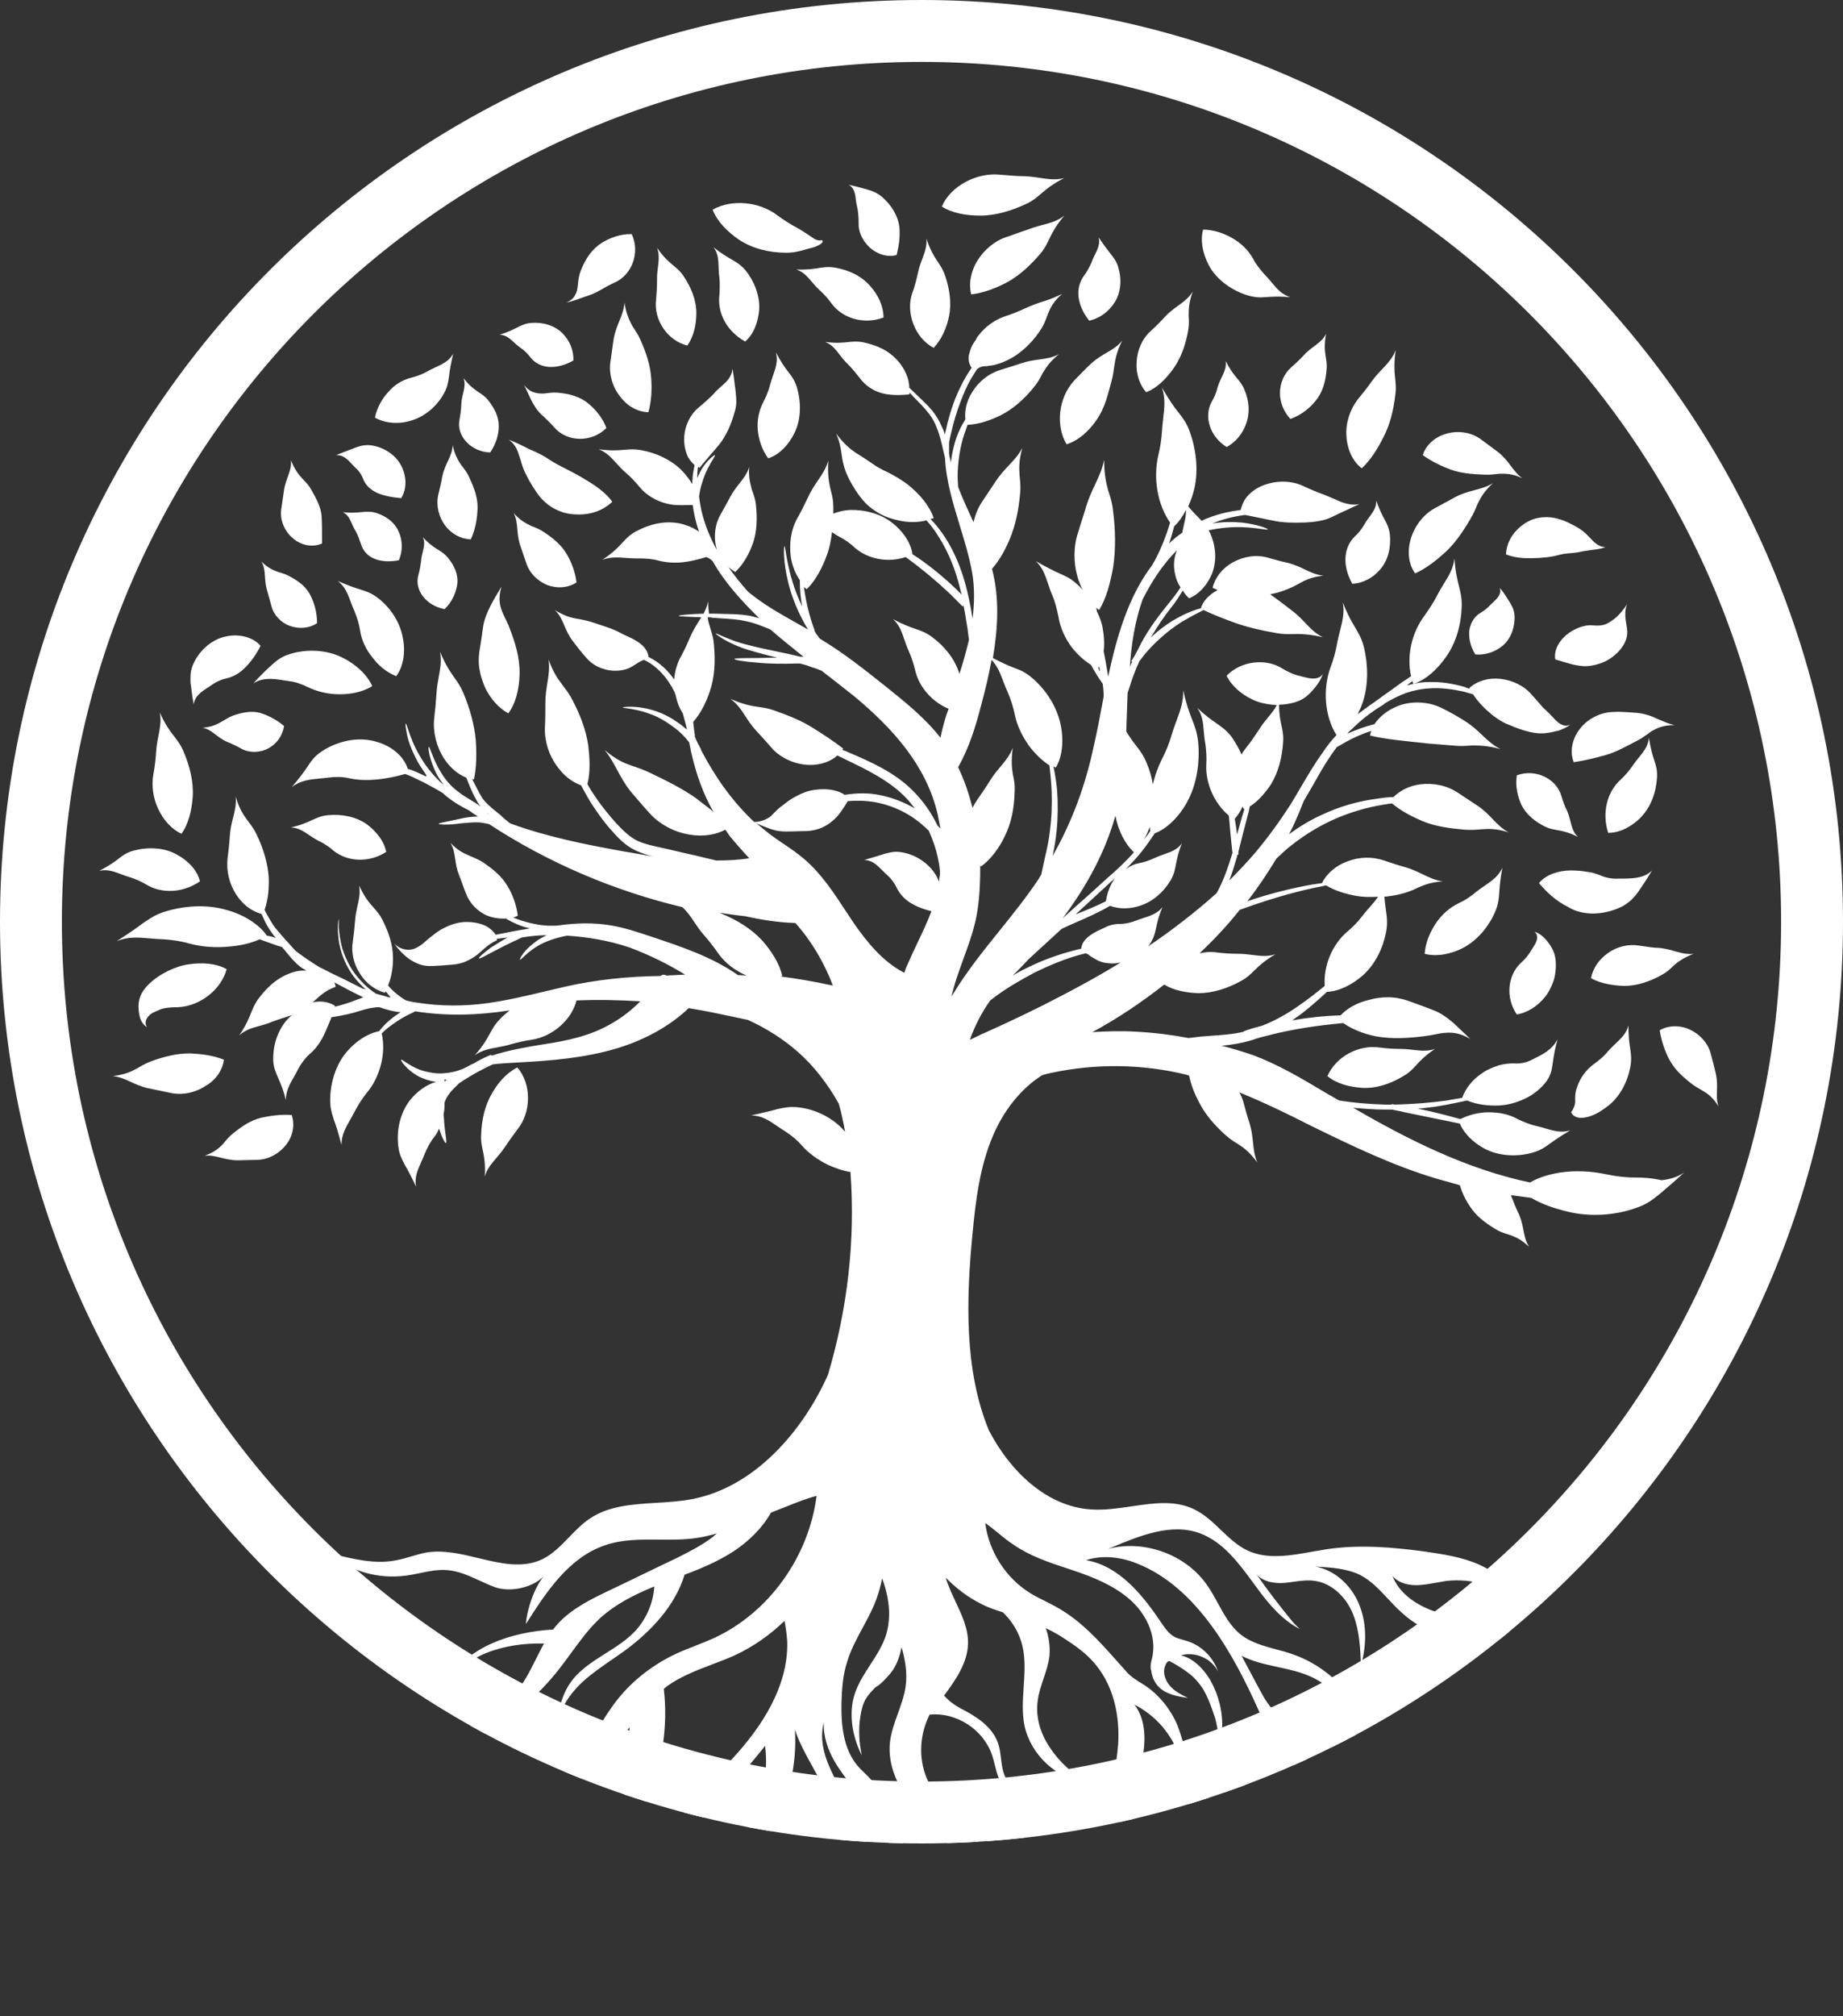 <svg width="64" height="70" viewBox="0 0 64 70" fill="none" xmlns="http://www.w3.org/2000/svg">
<rect x="0" y="0" width="64" height="70" fill="#333333" stroke="none"/>
<path fill-rule="evenodd" clip-rule="evenodd" d="M32 61.851C48.486 61.851 61.851 48.486 61.851 32C61.851 15.514 48.486 2.149 32 2.149C15.514 2.149 2.149 15.514 2.149 32C2.149 48.486 15.514 61.851 32 61.851ZM32 64C49.673 64 64 49.673 64 32C64 14.327 49.673 0 32 0C14.327 0 0 14.327 0 32C0 49.673 14.327 64 32 64Z" fill="white"/>
<g clip-path="url(#clip0)">
<path d="M11.575 29.528C12.078 29.937 12.831 29.953 13.412 29.576C13.334 29.182 13.051 28.852 12.737 28.616C12.36 28.349 11.858 28.255 11.387 28.302C10.916 28.349 10.806 28.569 10.1 28.727C10.492 28.742 10.696 29.009 11.073 29.198C11.246 29.277 11.434 29.402 11.575 29.528Z" fill="white"/>
<path d="M10.681 23.852C11.01 24.01 11.387 24.104 11.795 24.104C12.188 24.104 12.596 24.025 12.926 23.821C12.753 23.428 12.36 23.066 11.921 22.846C11.387 22.563 10.681 22.516 10.069 22.705C9.77 22.799 9.613 22.925 9.441 23.082C9.268 23.239 9.064 23.428 8.797 23.727C8.985 23.601 9.189 23.569 9.393 23.569C9.598 23.569 9.802 23.616 10.037 23.648C10.241 23.664 10.492 23.758 10.681 23.852Z" fill="white"/>
<path d="M17.039 21.022C16.929 21.242 16.819 21.478 16.772 21.777C16.74 22.044 16.693 22.359 16.646 22.626C16.615 22.846 16.615 23.082 16.662 23.286C16.693 23.491 16.772 23.695 16.85 23.884C17.039 24.261 17.305 24.576 17.651 24.764C17.918 24.418 18.028 23.899 18.043 23.428C18.059 22.83 17.886 22.311 17.714 21.856C17.635 21.62 17.541 21.478 17.462 21.29C17.384 21.101 17.274 20.849 17.415 20.362C17.274 20.613 17.148 20.802 17.039 21.022Z" fill="white"/>
<path d="M6.301 28.947C6.552 28.601 6.662 28.113 6.693 27.657C6.725 27.123 6.583 26.572 6.364 26.069C6.144 25.566 5.908 25.535 5.547 24.733C5.642 25.204 5.453 25.566 5.422 26.101C5.406 26.337 5.375 26.635 5.328 26.871C5.171 27.704 5.626 28.632 6.301 28.947Z" fill="white"/>
<path d="M5.076 30.707C5.359 30.881 5.673 30.943 5.987 30.928C6.317 30.912 6.646 30.802 6.944 30.598C6.85 30.204 6.521 29.874 6.144 29.67C5.704 29.418 5.139 29.402 4.653 29.528C4.417 29.591 4.276 29.686 4.119 29.811C3.962 29.937 3.773 30.063 3.444 30.236C3.836 30.142 4.119 30.346 4.511 30.456C4.715 30.519 4.919 30.613 5.076 30.707Z" fill="white"/>
<path d="M5.563 35.047C5.72 34.984 5.955 34.968 6.175 34.968C6.944 34.937 7.682 34.355 7.871 33.648C7.51 33.443 7.023 33.412 6.583 33.475C6.316 33.506 6.065 33.6 5.83 33.711C5.61 33.821 5.343 33.978 5.108 34.23C4.888 34.465 4.809 34.701 4.809 34.937C4.809 35.063 4.825 35.188 4.857 35.314C4.888 35.44 4.982 35.597 5.108 35.66C5.014 35.55 5.061 35.377 5.155 35.283C5.265 35.157 5.39 35.126 5.563 35.047Z" fill="white"/>
<path d="M7.777 36.792C7.4 36.635 6.96 36.588 6.583 36.572C6.128 36.572 5.704 36.682 5.265 36.839C5.045 36.918 4.904 37.012 4.731 37.107C4.558 37.201 4.339 37.311 3.915 37.358C4.37 37.406 4.637 37.673 5.155 37.783C5.39 37.83 5.673 37.893 5.908 37.94C6.317 38.034 6.772 37.94 7.133 37.704C7.494 37.5 7.729 37.154 7.777 36.792Z" fill="white"/>
<path d="M17.541 39.811C17.667 39.622 17.824 39.402 17.965 39.214C18.467 38.6 18.451 37.61 17.965 37.06C17.588 37.248 17.29 37.594 17.086 37.956C16.835 38.38 16.725 38.883 16.709 39.387C16.678 39.89 16.882 40.031 16.835 40.849C16.945 40.44 17.258 40.236 17.541 39.811Z" fill="white"/>
<path d="M9.064 38.805C8.703 38.899 8.42 39.088 8.106 39.339C7.949 39.465 7.855 39.575 7.745 39.717C7.619 39.843 7.463 40 7.101 40.126C7.494 40.078 7.776 40.283 8.263 40.283C8.483 40.283 8.734 40.267 8.954 40.267C9.331 40.251 9.707 40.047 9.943 39.732C10.178 39.434 10.241 39.041 10.131 38.711C9.739 38.679 9.378 38.742 9.064 38.805Z" fill="white"/>
<path d="M37.038 15.425C37.447 15.299 37.808 14.969 38.059 14.607C38.216 14.387 38.326 14.151 38.404 13.915C38.483 13.68 38.53 13.475 38.593 13.255C38.655 13.035 38.671 12.862 38.703 12.658C38.734 12.453 38.781 12.202 38.969 11.824C38.687 12.186 38.294 12.249 37.886 12.626C37.698 12.799 37.478 13.035 37.305 13.208C37.007 13.538 36.866 13.915 36.819 14.293C36.772 14.717 36.85 15.11 37.038 15.425Z" fill="white"/>
<path d="M18.279 19.56C18.389 19.906 18.687 20.189 19.017 20.315C19.362 20.441 19.739 20.409 20.021 20.22C19.974 19.843 19.833 19.497 19.676 19.23C19.488 18.915 19.221 18.695 18.891 18.475C18.734 18.365 18.593 18.318 18.436 18.255C18.279 18.176 18.075 18.082 17.839 17.815C18.012 18.161 17.918 18.475 18.059 18.915C18.137 19.136 18.216 19.371 18.279 19.56Z" fill="white"/>
<path d="M21.262 17.422C21.01 17.06 20.571 16.793 20.225 16.588C20.021 16.463 19.817 16.368 19.645 16.274C19.456 16.18 19.299 16.101 19.079 15.959C18.875 15.818 18.703 15.739 18.498 15.645C18.294 15.566 18.059 15.409 17.666 15.268C17.855 15.393 17.949 15.566 18.012 15.771C18.09 15.975 18.122 16.195 18.263 16.463C18.373 16.698 18.561 17.013 18.75 17.249C18.922 17.453 19.142 17.626 19.378 17.72C19.613 17.831 19.864 17.862 20.1 17.862C20.586 17.862 20.979 17.689 21.262 17.422Z" fill="white"/>
<path d="M26.677 15.912C27.07 15.787 27.4 15.425 27.588 15.032C27.823 14.56 27.823 13.978 27.682 13.475C27.604 13.224 27.509 13.082 27.384 12.925C27.258 12.768 27.117 12.563 26.944 12.233C27.054 12.642 26.85 12.941 26.74 13.365C26.693 13.554 26.599 13.79 26.505 13.963C26.348 14.261 26.285 14.607 26.316 14.938C26.348 15.268 26.458 15.614 26.677 15.912Z" fill="white"/>
<path d="M14.527 19.969C14.386 20.488 14.794 21.022 15.437 21.148C15.704 20.896 15.83 20.582 15.877 20.299C15.924 19.953 15.783 19.639 15.547 19.356C15.312 19.073 15.076 19.088 14.684 18.648C14.809 18.931 14.637 19.167 14.621 19.497C14.605 19.623 14.574 19.812 14.527 19.969Z" fill="white"/>
<path d="M13.758 23.475C14.009 23.145 14.087 22.626 13.993 22.17C13.899 21.604 13.554 21.085 13.114 20.755C12.894 20.582 12.722 20.535 12.533 20.472C12.329 20.409 12.094 20.33 11.732 20.173C12.078 20.441 12.125 20.818 12.313 21.227C12.392 21.415 12.47 21.667 12.502 21.871C12.549 22.217 12.706 22.547 12.926 22.815C13.13 23.098 13.412 23.334 13.758 23.475Z" fill="white"/>
<path d="M8.09 24.843C7.934 24.906 7.824 24.984 7.682 25.063C7.541 25.142 7.368 25.236 7.039 25.267C7.368 25.33 7.525 25.598 7.886 25.755C8.043 25.818 8.247 25.912 8.404 26.006C8.687 26.148 9.048 26.132 9.331 25.975C9.613 25.818 9.817 25.535 9.864 25.204C9.582 24.969 9.284 24.827 9.032 24.749C8.718 24.67 8.42 24.733 8.09 24.843Z" fill="white"/>
<path d="M9.425 21.038C9.503 21.352 9.755 21.62 10.069 21.73C10.367 21.84 10.728 21.824 11.01 21.635C11.01 21.258 10.916 20.944 10.791 20.692C10.649 20.393 10.414 20.205 10.1 20.032C9.943 19.937 9.817 19.906 9.66 19.859C9.503 19.796 9.315 19.733 9.079 19.497C9.252 19.796 9.158 20.095 9.268 20.472C9.315 20.645 9.378 20.865 9.425 21.038Z" fill="white"/>
<path d="M47.368 18.224C47.29 18.365 47.164 18.522 47.038 18.632C46.646 19.025 46.615 19.654 46.96 20.267C47.337 20.252 47.698 20.047 47.933 19.764C48.216 19.434 48.31 18.978 48.263 18.538C48.2 18.113 47.996 18.003 47.792 17.375C47.808 17.72 47.541 17.909 47.368 18.224Z" fill="white"/>
<path fill-rule="evenodd" clip-rule="evenodd" d="M16.315 59.899C16.904 59.633 17.453 59.31 17.871 58.82C18.183 58.451 18.401 58.018 18.619 57.584C18.707 57.408 18.796 57.232 18.891 57.059C18.2 57.043 17.51 57.138 16.882 57.389C16.128 57.704 15.453 58.254 15.108 58.993C15.469 58.144 16.222 57.436 17.07 57.059C17.745 56.76 18.467 56.619 19.205 56.572C19.229 56.54 19.256 56.509 19.284 56.477C19.311 56.446 19.338 56.414 19.362 56.383C19.849 55.848 20.524 55.518 21.183 55.204C21.568 55.023 21.948 54.838 22.329 54.653C22.71 54.469 23.09 54.284 23.475 54.103C23.915 53.883 24.354 53.663 24.747 53.364C24.77 53.341 24.794 53.321 24.817 53.301C24.841 53.282 24.864 53.262 24.888 53.238C24.668 53.301 24.417 53.364 24.181 53.396C23.754 53.459 23.316 53.456 22.88 53.452C22.242 53.447 21.607 53.442 21.01 53.647C19.755 54.072 18.97 55.267 18.263 56.383C18.294 55.88 18.561 55.094 18.891 54.716C18.499 55.125 17.698 55.298 17.164 55.094C16.988 55.028 16.816 54.95 16.646 54.871C16.286 54.706 15.931 54.544 15.547 54.512C15.224 54.481 14.909 54.546 14.59 54.612C14.429 54.646 14.267 54.679 14.103 54.701C13.161 54.826 12.172 54.575 11.481 53.93L11.53 53.943C12.269 54.128 13.036 54.32 13.773 54.166C13.946 54.135 14.119 54.084 14.291 54.032C14.464 53.981 14.637 53.93 14.809 53.899C15.404 53.802 16.014 53.949 16.616 54.094C17.381 54.279 18.134 54.46 18.828 54.135C19.192 53.957 19.476 53.664 19.761 53.369C19.981 53.141 20.201 52.913 20.461 52.735C21.128 52.276 21.954 52.226 22.787 52.175C23.209 52.149 23.634 52.123 24.04 52.044C26.175 51.635 27.855 49.732 28.75 47.735C29.425 45.471 29.707 43.081 29.535 40.723V40.691C29.252 40.644 29.001 40.55 28.75 40.44C28.404 40.267 28.09 40.047 27.839 39.764C27.698 39.591 27.478 39.418 27.29 39.292C27.184 39.228 27.087 39.162 26.995 39.099C26.703 38.898 26.451 38.726 26.081 38.726C26.505 38.632 26.772 38.569 26.991 38.506C27.005 38.503 27.018 38.5 27.031 38.498C27.235 38.453 27.419 38.414 27.714 38.443C28.31 38.506 28.938 38.805 29.346 39.292C29.284 38.962 29.221 38.632 29.127 38.317C28.75 37.641 28.279 37.028 27.714 36.525C27.196 36.069 26.599 35.692 25.971 35.409C25.831 35.379 25.69 35.349 25.548 35.319C25.009 35.204 24.462 35.087 23.915 35C23.24 35.645 22.376 36.1 21.466 36.383C20.335 36.729 19.158 36.824 17.981 36.887L17.938 36.889C17.668 36.904 17.386 36.92 17.117 36.95C16.976 37.012 16.819 37.091 16.615 37.201C16.411 37.311 16.175 37.453 15.94 37.61L15.704 37.846C15.594 37.971 15.485 38.113 15.437 38.286C15.437 38.396 15.437 38.49 15.422 38.585C15.422 38.591 15.419 38.6 15.416 38.611C15.411 38.626 15.406 38.645 15.406 38.663C15.406 38.711 15.41 38.758 15.414 38.805C15.418 38.852 15.422 38.899 15.422 38.946C15.435 39.116 15.456 39.27 15.473 39.393C15.497 39.565 15.512 39.676 15.485 39.685C15.453 39.685 15.343 39.497 15.249 39.182C15.202 39.292 15.139 39.402 15.061 39.497C14.935 39.654 14.825 39.874 14.747 40.063C14.709 40.161 14.668 40.253 14.628 40.342C14.501 40.622 14.389 40.872 14.448 41.195C14.276 40.833 14.166 40.629 14.056 40.44C14.045 40.418 14.034 40.396 14.023 40.374C13.94 40.212 13.864 40.062 13.836 39.827C13.758 39.276 13.883 38.663 14.229 38.207C14.464 37.909 14.794 37.657 15.139 37.563C14.935 37.531 14.747 37.468 14.574 37.39C14.119 37.154 13.899 36.808 13.93 36.792C13.942 36.781 13.986 36.81 14.059 36.859C14.183 36.941 14.391 37.081 14.668 37.17C14.888 37.233 15.139 37.28 15.375 37.264C15.626 37.248 15.846 37.201 16.034 37.123C16.16 37.075 16.269 37.012 16.348 36.965C16.372 36.957 16.395 36.946 16.419 36.934C16.442 36.922 16.466 36.91 16.489 36.902C16.489 36.887 16.505 36.887 16.505 36.887C16.725 36.761 16.897 36.682 17.054 36.619L17.07 36.651C17.651 36.462 18.279 36.352 18.86 36.258C19.707 36.132 20.524 35.959 21.262 35.519C21.623 35.314 21.952 35.047 22.235 34.764C21.497 34.717 20.759 34.701 20.021 34.733C19.849 35.409 19.189 35.99 18.451 36.1C18.216 36.132 17.949 36.195 17.729 36.258C17.567 36.306 17.414 36.335 17.268 36.362C16.99 36.413 16.736 36.46 16.489 36.635C16.788 36.295 16.911 36.068 17.016 35.875C17.11 35.702 17.19 35.555 17.368 35.377C17.44 35.293 17.53 35.219 17.618 35.146C17.645 35.123 17.672 35.101 17.698 35.078C16.599 35.251 15.5 35.283 14.417 35.11C14.37 35.141 14.307 35.173 14.229 35.204C13.962 35.33 13.601 35.566 13.35 35.786L13.255 35.88C13.334 36.226 13.318 36.572 13.24 36.918C13.145 37.295 12.989 37.641 12.737 37.94C12.596 38.113 12.455 38.333 12.345 38.538C12.288 38.652 12.227 38.757 12.17 38.857C12.005 39.145 11.858 39.399 11.858 39.748C11.748 39.324 11.67 39.072 11.591 38.868C11.586 38.85 11.58 38.832 11.575 38.815C11.518 38.632 11.466 38.464 11.466 38.192C11.466 37.61 11.654 36.965 12.047 36.509C12.345 36.163 12.753 35.88 13.161 35.802C13.177 35.786 13.193 35.766 13.208 35.747C13.224 35.727 13.24 35.707 13.255 35.692C13.428 35.487 13.679 35.283 13.915 35.141C13.695 35.126 13.444 35.063 13.177 34.968C12.957 34.968 12.753 35.016 12.502 35.094C12.219 35.188 11.905 35.251 11.623 35.299C11.607 35.299 11.587 35.303 11.568 35.306C11.548 35.31 11.528 35.314 11.513 35.314C11.494 35.36 11.476 35.405 11.458 35.449C11.267 35.918 11.117 36.287 10.744 36.604C10.602 36.729 10.461 36.918 10.367 37.091C10.314 37.2 10.257 37.3 10.202 37.396C10.058 37.646 9.927 37.874 9.927 38.192C9.849 37.863 9.759 37.656 9.686 37.486C9.671 37.453 9.658 37.421 9.645 37.39C9.637 37.372 9.63 37.355 9.623 37.339C9.552 37.171 9.488 37.018 9.488 36.761C9.488 36.478 9.535 36.179 9.66 35.896C9.769 35.648 9.922 35.416 10.137 35.244C10.131 35.248 10.123 35.251 10.116 35.251C9.912 35.314 9.66 35.393 9.456 35.471C9.296 35.54 9.145 35.582 9.001 35.621C8.749 35.69 8.52 35.753 8.31 35.943C8.55 35.588 8.641 35.358 8.72 35.161C8.791 34.984 8.852 34.832 9.001 34.638C9.158 34.434 9.331 34.245 9.535 34.088C9.739 33.931 10.021 33.773 10.351 33.711C10.445 33.695 10.555 33.695 10.649 33.695H10.649C10.571 33.663 10.492 33.616 10.414 33.553C10.226 33.403 10.078 33.222 9.939 33.052C9.903 33.008 9.868 32.966 9.833 32.924L9.786 32.877C9.739 32.862 9.692 32.846 9.629 32.83C9.566 32.807 9.495 32.782 9.42 32.756C9.289 32.71 9.147 32.66 9.017 32.61C8.703 32.752 8.342 32.83 7.965 32.862C7.494 32.909 7.007 32.877 6.552 32.752C6.285 32.673 5.956 32.626 5.673 32.61C5.505 32.606 5.349 32.592 5.2 32.579C4.804 32.544 4.455 32.513 4.056 32.673C4.496 32.39 4.747 32.217 4.951 32.06C4.992 32.033 5.032 32.007 5.071 31.98C5.241 31.866 5.405 31.756 5.673 31.667C6.348 31.447 7.149 31.384 7.855 31.588C8.452 31.745 9.001 32.091 9.268 32.484C9.378 32.5 9.488 32.531 9.582 32.563C9.535 32.516 9.488 32.453 9.456 32.406C9.362 32.28 9.284 32.154 9.221 32.028C9.197 31.981 9.174 31.93 9.15 31.879C9.127 31.828 9.103 31.777 9.08 31.73C8.734 31.635 8.42 31.399 8.2 31.053C7.965 30.692 7.855 30.236 7.902 29.811C7.934 29.56 7.965 29.277 7.981 29.025C7.995 28.781 8.045 28.581 8.094 28.39C8.154 28.151 8.211 27.929 8.185 27.657C8.31 28.082 8.452 28.286 8.577 28.459C8.601 28.492 8.625 28.524 8.648 28.555C8.745 28.684 8.834 28.803 8.923 28.994C9.142 29.465 9.299 29.953 9.331 30.456C9.346 30.818 9.315 31.226 9.189 31.588C9.237 31.698 9.299 31.808 9.378 31.934C9.441 32.044 9.519 32.17 9.613 32.28L9.613 32.28C9.708 32.39 9.802 32.5 9.912 32.626C9.974 32.689 10.033 32.755 10.092 32.822C10.151 32.889 10.21 32.956 10.273 33.019C10.54 33.223 10.822 33.412 11.105 33.585C11.2 33.627 11.296 33.677 11.386 33.724C11.43 33.747 11.472 33.769 11.513 33.789C11.796 33.919 12.071 34.059 12.337 34.193C12.424 34.237 12.511 34.281 12.596 34.324C12.627 34.324 12.675 34.34 12.706 34.355C12.549 34.214 12.376 34.041 12.235 33.836C12.047 33.569 11.905 33.255 11.827 32.956C11.748 32.673 11.733 32.39 11.733 32.201C11.733 31.997 11.764 31.887 11.764 31.887V32.201C11.78 32.39 11.811 32.657 11.89 32.94C11.984 33.223 12.125 33.538 12.313 33.789C12.502 34.041 12.722 34.261 12.941 34.418C12.957 34.434 12.977 34.446 12.996 34.457C13.016 34.469 13.036 34.481 13.051 34.497C13.117 34.517 13.181 34.534 13.243 34.55C13.328 34.573 13.409 34.595 13.491 34.623H13.569C13.507 34.56 13.444 34.481 13.397 34.418C13.389 34.426 13.385 34.434 13.381 34.442C13.377 34.45 13.373 34.457 13.365 34.465C13.02 34.371 12.706 34.135 12.502 33.805C12.282 33.475 12.188 33.066 12.251 32.689C12.282 32.468 12.313 32.201 12.329 31.981C12.342 31.777 12.38 31.604 12.417 31.442C12.47 31.205 12.517 30.991 12.47 30.739C12.663 31.162 12.829 31.348 12.978 31.515C13.083 31.634 13.18 31.742 13.271 31.918C13.491 32.343 13.648 32.799 13.648 33.27C13.648 33.569 13.601 33.915 13.475 34.214C13.648 34.418 13.899 34.623 14.103 34.733C14.229 34.764 14.354 34.795 14.495 34.811C15.296 34.937 16.128 34.937 16.929 34.827C17.612 34.731 18.287 34.571 18.966 34.409C19.176 34.359 19.386 34.309 19.598 34.261C20.696 34.009 21.811 33.899 22.941 33.883C23.004 33.821 23.083 33.836 23.145 33.868C23.255 33.86 23.361 33.856 23.467 33.852C23.573 33.848 23.679 33.844 23.789 33.836C23.177 33.459 22.533 33.145 21.858 32.893C21.152 32.657 20.43 32.531 19.692 32.484C19.346 32.547 18.938 32.673 18.64 32.862C18.416 32.998 18.259 33.147 18.164 33.236C18.106 33.291 18.071 33.324 18.059 33.318C18.028 33.302 18.185 33.003 18.546 32.736C18.671 32.626 18.828 32.547 18.985 32.468L18.985 32.468C18.703 32.468 18.404 32.5 18.122 32.547C18.112 32.552 18.101 32.557 18.09 32.562C18.062 32.574 18.029 32.588 17.996 32.61C17.745 32.72 17.4 32.893 17.133 33.035C17.088 33.058 17.046 33.081 17.004 33.103C16.799 33.214 16.644 33.297 16.631 33.27C16.615 33.239 16.803 33.082 17.054 32.893C17.227 32.783 17.431 32.657 17.619 32.547L17.243 32.594C17.258 32.61 17.258 32.626 17.258 32.641C17.014 32.753 16.864 32.888 16.725 33.013C16.667 33.064 16.612 33.114 16.552 33.16C16.442 33.239 16.348 33.302 16.207 33.365C16.081 33.428 15.908 33.475 15.704 33.49C15.651 33.494 15.593 33.499 15.531 33.504C15.341 33.52 15.121 33.538 14.919 33.538C14.621 33.538 14.386 33.412 14.197 33.286C14.009 33.145 13.852 32.987 13.695 32.767C13.883 32.94 14.056 32.972 14.181 32.972C14.307 32.972 14.401 32.94 14.48 32.893C14.614 32.826 14.702 32.747 14.803 32.657C14.821 32.642 14.838 32.626 14.857 32.61C14.889 32.585 14.921 32.559 14.953 32.533C15.064 32.444 15.182 32.349 15.328 32.264C15.532 32.154 15.767 32.044 16.081 32.013C16.332 31.997 16.615 32.028 16.85 32.138C17.007 32.217 17.133 32.327 17.211 32.453C17.588 32.374 18.012 32.295 18.404 32.233C18.122 32.17 17.824 32.044 17.588 31.902L17.572 31.887C17.353 31.902 17.133 31.871 16.929 31.792C16.583 31.651 16.301 31.352 16.175 31.006C16.136 30.912 16.097 30.802 16.058 30.692C16.018 30.582 15.979 30.472 15.94 30.377C15.861 30.183 15.834 30.004 15.809 29.835C15.78 29.635 15.752 29.448 15.642 29.261C15.889 29.523 16.082 29.61 16.246 29.684C16.259 29.69 16.272 29.695 16.285 29.701C16.331 29.722 16.375 29.741 16.418 29.759C16.535 29.809 16.645 29.856 16.772 29.937C17.117 30.173 17.415 30.409 17.619 30.755C17.792 31.038 17.933 31.399 17.981 31.792C17.918 31.824 17.871 31.84 17.824 31.855C18.2 32.013 18.671 32.123 19.032 32.138H19.299C19.323 32.138 19.346 32.134 19.37 32.13C19.393 32.127 19.417 32.123 19.441 32.123C20.021 32.044 20.602 32.028 21.183 32.123C21.67 32.201 22.141 32.358 22.612 32.516C23.648 32.862 24.731 33.223 25.626 33.852C25.673 33.852 25.724 33.856 25.775 33.86C25.826 33.864 25.877 33.868 25.924 33.868C25.547 33.711 25.186 33.443 24.951 33.113C24.809 32.909 24.621 32.657 24.448 32.468C24.311 32.311 24.207 32.156 24.109 32.01C23.981 31.82 23.863 31.645 23.695 31.494C21.324 30.928 19.032 29.953 16.992 28.616C16.882 28.585 16.772 28.569 16.662 28.553L16.662 28.553C16.49 28.541 16.309 28.558 16.141 28.573C16.094 28.577 16.047 28.581 16.003 28.585C15.579 28.648 15.233 28.632 15.233 28.601C15.233 28.58 15.369 28.552 15.582 28.509C15.694 28.487 15.826 28.46 15.971 28.428C16.16 28.381 16.379 28.349 16.599 28.349C16.573 28.331 16.545 28.314 16.517 28.296C16.445 28.25 16.369 28.201 16.301 28.145C16.262 28.121 16.222 28.102 16.183 28.082C16.144 28.062 16.105 28.043 16.065 28.019C15.83 27.893 15.594 27.736 15.375 27.532C15.171 27.406 14.935 27.28 14.7 27.154C14.558 27.091 14.433 27.028 14.307 26.965L14.307 26.965L14.072 26.871C13.742 26.965 13.412 27.028 13.114 27.06C12.769 27.091 12.439 27.091 12.094 27.013C11.89 26.965 11.623 26.965 11.403 26.997C11.303 27.01 11.207 27.019 11.114 27.027C10.755 27.061 10.443 27.09 10.131 27.327C10.414 26.997 10.571 26.777 10.697 26.588C10.822 26.399 10.932 26.242 11.199 26.069C11.466 25.896 11.78 25.77 12.109 25.708C12.455 25.645 12.8 25.66 13.13 25.77C13.397 25.849 13.664 26.006 13.852 26.195C14.009 26.352 14.103 26.525 14.166 26.698C14.244 26.714 14.323 26.745 14.401 26.777L14.401 26.777C14.539 26.838 14.676 26.899 14.799 26.96C14.796 26.945 14.799 26.928 14.809 26.918C14.784 26.88 14.759 26.843 14.734 26.806C14.634 26.659 14.539 26.519 14.464 26.368C14.291 26.038 14.181 25.739 14.134 25.503C14.087 25.267 14.072 25.126 14.087 25.126C14.104 25.12 14.127 25.188 14.166 25.306C14.237 25.519 14.363 25.894 14.605 26.289C14.778 26.588 15.029 26.903 15.312 27.17C15.328 27.186 15.343 27.197 15.359 27.209C15.375 27.221 15.39 27.233 15.406 27.248L15.406 27.248C15.328 27.138 15.249 27.028 15.186 26.918C14.904 26.384 14.857 25.928 14.888 25.928C14.906 25.928 14.932 25.994 14.973 26.102C15.039 26.274 15.145 26.551 15.328 26.84C15.469 27.076 15.673 27.311 15.908 27.484C16.044 27.593 16.191 27.681 16.333 27.767C16.436 27.829 16.538 27.89 16.631 27.956C16.638 27.964 16.65 27.972 16.662 27.98C16.674 27.988 16.685 27.995 16.693 28.003C16.682 27.986 16.669 27.969 16.655 27.952C16.63 27.92 16.604 27.886 16.583 27.846C16.438 27.607 16.336 27.357 16.242 27.123C16.225 27.081 16.208 27.038 16.191 26.997C15.908 26.887 15.626 26.651 15.422 26.337C15.155 25.928 15.029 25.409 15.076 24.953C15.108 24.686 15.139 24.371 15.155 24.104C15.167 23.87 15.204 23.672 15.238 23.487C15.29 23.199 15.338 22.942 15.28 22.626C15.482 23.108 15.644 23.336 15.786 23.536C15.899 23.695 15.999 23.836 16.097 24.073C16.317 24.607 16.474 25.157 16.521 25.692C16.552 26.132 16.552 26.62 16.458 27.06C16.45 27.06 16.438 27.056 16.426 27.052C16.415 27.048 16.403 27.044 16.395 27.044C16.505 27.264 16.631 27.516 16.756 27.72C16.889 27.901 17.068 28.046 17.236 28.181C17.287 28.222 17.337 28.262 17.384 28.302C17.476 28.394 17.56 28.461 17.635 28.521C17.663 28.543 17.689 28.564 17.714 28.585C18.954 29.041 20.273 29.308 21.576 29.544L21.576 29.544C21.937 29.607 22.298 29.67 22.674 29.733C22.486 29.686 22.282 29.623 22.078 29.528C21.701 29.355 21.434 29.057 21.199 28.789C20.948 28.506 20.744 28.208 20.555 27.925C20.421 27.715 20.3 27.491 20.194 27.294C20.189 27.284 20.184 27.274 20.178 27.264C19.864 27.154 19.566 26.918 19.346 26.604C19.064 26.227 18.907 25.739 18.922 25.267C18.938 25 18.938 24.67 18.938 24.403C18.938 24.143 18.974 23.921 19.008 23.711C19.052 23.439 19.092 23.186 19.048 22.893C19.205 23.334 19.362 23.554 19.503 23.742C19.531 23.781 19.559 23.818 19.587 23.855C19.685 23.984 19.782 24.113 19.88 24.308C20.147 24.811 20.351 25.346 20.43 25.896C20.477 26.321 20.508 26.808 20.398 27.217C20.473 27.368 20.568 27.508 20.668 27.655C20.693 27.692 20.718 27.729 20.744 27.767C20.932 28.035 21.152 28.302 21.387 28.569C21.638 28.837 21.89 29.088 22.188 29.214C22.413 29.309 22.683 29.368 22.943 29.425C23.028 29.444 23.112 29.462 23.192 29.481C23.324 29.511 23.451 29.541 23.575 29.57C23.775 29.617 23.965 29.662 24.15 29.701C24.275 29.731 24.397 29.76 24.512 29.788C24.642 29.82 24.764 29.849 24.872 29.874C25.265 29.874 25.641 29.858 26.018 29.796C25.783 29.544 25.547 29.277 25.328 29.009C25.28 28.931 25.233 28.868 25.186 28.805C24.872 28.978 24.417 29.057 23.962 28.978C23.428 28.899 22.894 28.616 22.549 28.223C22.403 28.066 22.241 27.876 22.086 27.695C22.024 27.623 21.963 27.552 21.905 27.484C21.691 27.215 21.557 26.965 21.429 26.725C21.302 26.49 21.181 26.264 20.995 26.038C21.403 26.384 21.685 26.494 21.905 26.572C22.141 26.651 22.329 26.714 22.596 26.84C23.145 27.107 23.695 27.374 24.181 27.72C24.26 27.786 24.344 27.848 24.429 27.912C24.547 28.001 24.668 28.091 24.778 28.192C24.417 27.563 24.181 26.887 24.009 26.148C23.993 26.085 23.981 26.022 23.97 25.959C23.958 25.896 23.946 25.833 23.93 25.77C23.789 25.582 23.601 25.393 23.381 25.236C23.13 25.047 22.863 24.89 22.596 24.796C22.248 24.659 21.929 24.613 21.756 24.589C21.672 24.577 21.623 24.57 21.623 24.56C21.623 24.544 22.094 24.481 22.659 24.654C22.941 24.733 23.24 24.874 23.506 25.063C23.632 25.142 23.742 25.236 23.852 25.33C23.831 25.204 23.796 25.079 23.761 24.953C23.744 24.89 23.726 24.827 23.71 24.764C23.585 24.576 23.506 24.355 23.459 24.12C23.444 24.104 23.444 24.088 23.444 24.073C23.428 24.033 23.408 23.998 23.389 23.962C23.369 23.927 23.349 23.892 23.334 23.852C23.304 23.813 23.281 23.773 23.26 23.738C23.247 23.717 23.235 23.697 23.224 23.679C23.035 23.396 22.769 23.129 22.486 22.972C22.477 22.967 22.466 22.961 22.454 22.954C22.426 22.939 22.393 22.92 22.36 22.909C22.246 22.949 22.158 23.007 22.069 23.065C21.951 23.142 21.833 23.219 21.654 23.255C21.466 23.302 21.183 23.302 20.963 23.223C20.728 23.16 20.524 23.019 20.382 22.862C20.21 22.673 20.037 22.453 19.896 22.264C19.75 22.075 19.672 21.892 19.599 21.721C19.514 21.523 19.436 21.34 19.268 21.18C19.598 21.384 19.833 21.447 20.021 21.478C20.21 21.51 20.367 21.541 20.571 21.604L21.136 21.793C21.309 21.855 21.45 21.918 21.591 21.997C21.629 22.019 21.682 22.042 21.743 22.069C21.859 22.122 22.007 22.187 22.141 22.28C22.345 22.406 22.517 22.61 22.517 22.815C22.533 22.815 22.549 22.815 22.564 22.83C22.878 22.988 23.177 23.255 23.396 23.569L23.412 23.585C23.428 23.334 23.506 23.066 23.616 22.846C23.742 22.626 23.867 22.359 23.962 22.123C24.063 21.895 24.174 21.718 24.279 21.551C24.305 21.51 24.33 21.471 24.354 21.431C23.899 21.415 23.569 21.4 23.569 21.384C23.569 21.352 23.93 21.321 24.433 21.305C24.495 21.18 24.558 21.038 24.59 20.881C24.59 21.038 24.605 21.18 24.621 21.305H24.825C24.93 21.31 25.037 21.312 25.146 21.314C25.413 21.318 25.692 21.323 25.971 21.368C26.06 21.379 26.156 21.406 26.249 21.432C26.288 21.442 26.326 21.453 26.364 21.462C25.736 20.849 25.155 20.205 24.747 19.481C24.7 19.434 24.637 19.387 24.558 19.356C24.543 19.34 24.543 19.34 24.527 19.34C23.946 19.513 23.459 19.607 22.878 19.466C22.674 19.403 22.423 19.387 22.203 19.387C22.037 19.392 21.884 19.381 21.739 19.37C21.46 19.35 21.205 19.331 20.916 19.434C21.293 19.188 21.465 19.002 21.612 18.842C21.747 18.695 21.861 18.571 22.094 18.444C22.329 18.318 22.612 18.208 22.91 18.161C23.208 18.113 23.538 18.129 23.836 18.239C23.993 18.287 24.134 18.365 24.276 18.459C24.268 18.428 24.256 18.396 24.244 18.365C24.233 18.334 24.221 18.302 24.213 18.271C24.15 18.051 24.087 17.799 24.056 17.532C23.985 17.532 23.916 17.533 23.848 17.535C23.614 17.54 23.392 17.546 23.161 17.485C22.816 17.406 22.455 17.202 22.219 16.919C22.078 16.746 21.905 16.557 21.733 16.415C21.607 16.306 21.504 16.193 21.406 16.085C21.223 15.883 21.057 15.7 20.791 15.598C21.217 15.656 21.466 15.635 21.681 15.616C21.869 15.6 22.032 15.585 22.266 15.629C22.784 15.724 23.271 15.944 23.648 16.305C23.789 16.447 23.93 16.62 24.04 16.808C24.04 16.651 24.056 16.478 24.087 16.321C24.095 16.29 24.099 16.262 24.103 16.235C24.107 16.207 24.111 16.18 24.119 16.148C24.04 16.07 23.962 15.991 23.899 15.881C23.805 15.692 23.758 15.472 23.758 15.252C23.758 14.796 23.977 14.371 24.276 14.136C24.448 13.994 24.637 13.821 24.778 13.68C24.868 13.569 24.965 13.484 25.056 13.405C25.107 13.36 25.157 13.316 25.202 13.271C25.328 13.145 25.422 12.988 25.437 12.799C25.477 13.025 25.497 13.202 25.515 13.352C25.526 13.443 25.535 13.524 25.547 13.601C25.55 13.633 25.552 13.664 25.555 13.694C25.57 13.861 25.585 14.017 25.532 14.23C25.469 14.466 25.39 14.702 25.296 14.906C25.202 15.095 25.108 15.268 24.982 15.425C24.891 15.537 24.793 15.65 24.691 15.768C24.564 15.914 24.43 16.069 24.291 16.242C24.284 16.235 24.276 16.231 24.268 16.227C24.26 16.223 24.252 16.219 24.244 16.211C24.229 16.242 24.229 16.274 24.229 16.305C24.213 16.4 24.213 16.51 24.213 16.604C24.276 16.447 24.354 16.29 24.448 16.164C24.621 15.928 24.809 15.787 24.825 15.802C24.842 15.811 24.808 15.865 24.754 15.954C24.708 16.028 24.647 16.127 24.59 16.242C24.464 16.478 24.354 16.808 24.307 17.044C24.3 17.074 24.296 17.103 24.292 17.131C24.288 17.163 24.284 17.192 24.276 17.217C24.338 17.878 24.574 18.507 24.888 19.088C24.888 19.073 24.884 19.061 24.88 19.049C24.876 19.037 24.872 19.025 24.872 19.01C24.778 18.632 24.825 18.208 25.014 17.878C25.057 17.796 25.106 17.709 25.155 17.622C25.229 17.492 25.302 17.362 25.359 17.249C25.46 17.059 25.573 16.917 25.679 16.783C25.819 16.605 25.947 16.444 26.018 16.211C25.991 16.553 26.047 16.765 26.093 16.938C26.1 16.964 26.106 16.989 26.112 17.013C26.117 17.026 26.122 17.039 26.127 17.052C26.184 17.21 26.239 17.36 26.254 17.563C26.301 18.019 26.285 18.459 26.144 18.868C26.018 19.214 25.83 19.576 25.532 19.859C25.453 19.812 25.375 19.749 25.296 19.686L25.296 19.686C25.5 19.985 25.72 20.252 25.955 20.519C26.01 20.574 26.073 20.621 26.132 20.666C26.158 20.686 26.183 20.705 26.207 20.724C26.661 21.068 27.155 21.346 27.649 21.623C27.786 21.7 27.923 21.777 28.059 21.855C27.761 21.368 27.494 20.755 27.368 20.205C27.196 19.513 27.211 18.962 27.243 18.962C27.254 18.962 27.265 19.033 27.285 19.154C27.32 19.367 27.379 19.736 27.509 20.157C27.588 20.441 27.714 20.755 27.855 21.054C27.808 20.771 27.776 20.488 27.776 20.236V20.142C27.619 19.922 27.509 19.639 27.462 19.34C27.4 18.884 27.462 18.396 27.682 18.003C27.808 17.783 27.949 17.5 28.059 17.265C28.163 17.036 28.284 16.857 28.4 16.686C28.548 16.468 28.686 16.264 28.765 15.991C28.734 16.447 28.781 16.714 28.828 16.934C28.838 16.977 28.848 17.018 28.859 17.058C28.899 17.215 28.938 17.37 28.938 17.595V17.831C29.111 17.768 29.268 17.72 29.503 17.705C30.021 17.689 30.586 17.831 30.995 18.161C31.34 18.428 31.622 18.821 31.685 19.23H31.67C32.219 19.576 32.8 20.063 33.208 20.456L33.397 20.645C33.373 20.566 33.353 20.488 33.334 20.409C33.314 20.33 33.294 20.252 33.271 20.173C33.114 19.607 32.863 19.041 32.565 18.585C32.439 18.381 32.313 18.224 32.172 18.066C31.874 18.145 31.528 18.145 31.199 18.066C30.979 18.019 30.775 17.956 30.571 17.846C30.367 17.736 30.147 17.579 29.974 17.375C29.77 17.139 29.566 16.808 29.441 16.541C29.299 16.242 29.252 15.975 29.221 15.739C29.189 15.504 29.142 15.283 29.032 15.047C29.315 15.425 29.535 15.598 29.723 15.724C29.766 15.751 29.808 15.778 29.851 15.804C29.977 15.884 30.104 15.963 30.257 16.07C30.367 16.148 30.461 16.211 30.555 16.258C30.634 16.305 30.728 16.352 30.838 16.4L30.86 16.412C31.061 16.52 31.317 16.658 31.544 16.84C31.936 17.154 32.282 17.563 32.423 17.988C32.407 17.996 32.388 18 32.368 18.003C32.349 18.007 32.329 18.011 32.313 18.019C32.455 18.161 32.58 18.318 32.706 18.491C33.035 18.947 33.302 19.529 33.475 20.11C33.616 20.582 33.71 21.054 33.773 21.478C33.836 20.959 33.852 20.425 33.758 19.875C33.661 19.332 33.495 18.79 33.329 18.246C33.091 17.466 32.853 16.684 32.816 15.897C32.795 15.815 32.776 15.73 32.756 15.642C32.699 15.389 32.638 15.115 32.533 14.859C32.47 14.686 32.376 14.513 32.266 14.371C32.156 14.23 32.031 14.088 31.905 13.963C31.795 13.853 31.685 13.742 31.591 13.633C31.591 13.64 31.587 13.652 31.583 13.664C31.579 13.676 31.575 13.688 31.575 13.695C31.214 13.727 30.9 13.727 30.618 13.648C30.335 13.57 30.053 13.397 29.849 13.114C29.723 12.956 29.582 12.783 29.441 12.642C29.326 12.533 29.238 12.419 29.156 12.313C29.013 12.127 28.885 11.961 28.655 11.871C29.033 11.921 29.256 11.897 29.448 11.877C29.623 11.858 29.773 11.842 29.99 11.887C30.43 11.982 30.853 12.155 31.183 12.532C31.403 12.783 31.575 13.129 31.575 13.46C31.636 13.521 31.701 13.582 31.768 13.645C31.838 13.711 31.911 13.78 31.984 13.853C32.014 13.884 32.046 13.915 32.079 13.946C32.178 14.042 32.281 14.143 32.376 14.261C32.502 14.419 32.611 14.592 32.69 14.78C32.737 14.875 32.784 14.985 32.816 15.095C32.816 15.057 32.825 15.02 32.837 14.975C32.84 14.963 32.844 14.951 32.847 14.938C32.858 14.896 32.866 14.854 32.875 14.812C32.892 14.728 32.91 14.644 32.941 14.56V14.544C33.035 14.198 33.161 13.821 33.349 13.444C33.459 13.208 33.6 12.972 33.742 12.768C33.648 12.642 33.6 12.453 33.663 12.265C33.695 12.139 33.742 12.013 33.805 11.919L33.899 11.777C33.914 11.73 33.946 11.683 33.977 11.651C34.213 11.337 34.542 11.101 34.919 10.975C35.123 10.912 35.39 10.802 35.594 10.708C35.83 10.598 36.05 10.519 36.254 10.457C36.458 10.394 36.646 10.315 36.882 10.205C36.562 10.482 36.471 10.704 36.397 10.886C36.391 10.9 36.385 10.914 36.379 10.928C36.368 10.956 36.358 10.983 36.348 11.01C36.286 11.177 36.232 11.32 36.097 11.51C35.798 11.95 35.374 12.343 34.888 12.548C34.794 12.595 34.684 12.626 34.574 12.658C34.514 12.678 34.453 12.685 34.397 12.692C34.365 12.696 34.335 12.699 34.307 12.705C34.276 12.711 34.244 12.712 34.213 12.714C34.166 12.716 34.119 12.717 34.072 12.736C34.024 12.752 33.977 12.783 33.93 12.815C33.773 13.051 33.632 13.287 33.522 13.538C33.334 13.963 33.192 14.387 33.098 14.749L33.098 14.749C33.035 15 32.988 15.189 32.957 15.362V15.755C32.957 15.771 32.961 15.787 32.965 15.802C32.969 15.818 32.973 15.834 32.973 15.849C32.988 15.928 33.004 15.991 33.02 16.054L33.02 16.054C33.067 15.677 33.161 15.268 33.318 14.938C33.368 14.825 33.427 14.723 33.481 14.631C33.495 14.607 33.509 14.583 33.522 14.56C33.491 14.246 33.569 13.915 33.758 13.617C33.977 13.255 34.323 12.972 34.731 12.846C34.832 12.813 34.941 12.779 35.051 12.745C35.197 12.7 35.343 12.655 35.469 12.611C35.697 12.534 35.898 12.507 36.087 12.481C36.325 12.449 36.544 12.419 36.772 12.296C36.467 12.543 36.336 12.751 36.231 12.917C36.223 12.93 36.215 12.944 36.206 12.956C36.112 13.145 36.034 13.287 35.877 13.475C35.563 13.853 35.202 14.183 34.778 14.403C34.433 14.576 34.009 14.733 33.6 14.749C33.585 14.796 33.569 14.839 33.553 14.882C33.538 14.926 33.522 14.969 33.506 15.016C33.334 15.488 33.255 16.085 33.255 16.541C33.255 16.619 33.26 16.692 33.264 16.758C33.268 16.812 33.271 16.86 33.271 16.903C33.428 17.312 33.616 17.72 33.805 18.129L33.805 18.129C33.867 17.878 33.962 17.626 34.103 17.422C34.173 17.312 34.256 17.19 34.338 17.068C34.421 16.946 34.503 16.824 34.574 16.714C34.727 16.481 34.886 16.312 35.037 16.152C35.211 15.968 35.374 15.795 35.5 15.551C35.374 16.007 35.39 16.274 35.406 16.494C35.409 16.542 35.413 16.588 35.418 16.633C35.432 16.794 35.446 16.946 35.422 17.154C35.374 17.705 35.265 18.239 35.06 18.727C34.904 19.088 34.715 19.45 34.448 19.749C34.715 20.755 34.652 21.808 34.48 22.846C34.809 23.019 35.029 23.113 35.233 23.192C35.453 23.271 35.626 23.349 35.861 23.554C36.332 23.962 36.709 24.544 36.834 25.173C36.944 25.692 36.897 26.274 36.662 26.651C36.646 26.643 36.634 26.635 36.623 26.627C36.611 26.62 36.599 26.612 36.583 26.604C36.63 26.84 36.678 27.123 36.709 27.437C36.74 27.877 36.74 28.365 36.693 28.837C36.662 29.135 36.615 29.434 36.552 29.717C37.227 28.538 37.698 27.248 37.98 25.912C38.106 25.362 38.216 24.78 38.326 24.183V24.151C38.326 24.025 38.31 23.884 38.294 23.742L38.294 23.742C38.286 23.734 38.283 23.727 38.279 23.719C38.275 23.711 38.271 23.703 38.263 23.695C38.137 23.522 38.012 23.318 37.886 23.082C37.635 22.925 37.415 22.72 37.227 22.485C36.991 22.17 36.819 21.808 36.756 21.415C36.709 21.18 36.646 20.912 36.552 20.692C36.489 20.547 36.442 20.407 36.398 20.274C36.298 19.976 36.21 19.71 35.971 19.481C36.348 19.701 36.583 19.812 36.787 19.906C36.813 19.918 36.838 19.929 36.863 19.94C37.035 20.018 37.192 20.089 37.384 20.267C37.462 20.33 37.541 20.409 37.604 20.488C37.525 20.346 37.462 20.189 37.415 20.016C37.274 19.529 37.274 18.947 37.447 18.459C37.486 18.318 37.537 18.161 37.588 18.003C37.639 17.846 37.69 17.689 37.729 17.547C37.819 17.265 37.926 17.037 38.028 16.821C38.158 16.544 38.28 16.287 38.342 15.96C38.342 16.494 38.42 16.793 38.483 17.029C38.561 17.265 38.624 17.453 38.656 17.768C38.734 18.396 38.75 19.057 38.656 19.686C38.561 20.22 38.42 20.771 38.169 21.18C38.153 21.164 38.137 21.152 38.122 21.14C38.106 21.128 38.09 21.117 38.075 21.101C38.075 21.127 38.079 21.153 38.084 21.176C38.087 21.195 38.09 21.212 38.09 21.227C38.184 21.415 38.263 21.62 38.294 21.824C38.342 22.091 38.357 22.359 38.326 22.61C38.38 22.866 38.422 23.123 38.463 23.369C38.469 23.41 38.476 23.451 38.483 23.491C38.781 22.091 39.189 20.692 40.021 19.607C40.036 19.57 40.058 19.532 40.083 19.491C40.109 19.446 40.138 19.397 40.163 19.34C40.335 19.01 40.508 18.57 40.633 18.145C40.194 17.516 40.037 16.604 40.225 15.802C40.288 15.551 40.335 15.236 40.351 14.969C40.36 14.803 40.378 14.652 40.395 14.507C40.437 14.145 40.474 13.831 40.351 13.46C40.602 13.884 40.759 14.12 40.916 14.309C40.922 14.316 40.928 14.324 40.934 14.332C41.083 14.525 41.203 14.681 41.309 14.969C41.528 15.566 41.623 16.29 41.481 16.934C41.434 17.154 41.356 17.375 41.261 17.579C41.418 17.768 41.56 17.909 41.669 18.019L41.67 18.019L41.732 18.082C41.811 18.035 41.889 18.003 41.983 17.972C42.345 17.831 42.721 17.752 43.082 17.705C43.114 17.563 43.177 17.406 43.286 17.265C43.428 17.091 43.616 16.95 43.852 16.856C44.323 16.667 44.856 16.683 45.249 16.871C45.484 16.982 45.751 17.091 45.971 17.17C46.114 17.227 46.245 17.285 46.368 17.338C46.448 17.373 46.525 17.407 46.599 17.437C46.787 17.5 46.991 17.547 47.211 17.5C46.949 17.621 46.755 17.711 46.592 17.786C46.521 17.819 46.457 17.849 46.395 17.878C46.191 17.988 46.034 18.051 45.751 18.098C45.469 18.145 45.202 18.145 44.95 18.145C44.699 18.145 44.464 18.129 44.244 18.082C44.079 18.051 43.91 18.015 43.742 17.98C43.573 17.945 43.404 17.909 43.239 17.878C42.863 17.925 42.47 18.019 42.093 18.176C42.439 18.113 42.816 18.113 43.145 18.145C43.663 18.208 44.04 18.349 44.024 18.381C44.017 18.395 43.94 18.384 43.812 18.366C43.651 18.344 43.41 18.311 43.13 18.302C42.753 18.287 42.329 18.334 41.968 18.412C41.983 18.428 41.999 18.459 42.015 18.491L42.015 18.491C42.219 18.931 42.266 19.45 42.093 19.906C41.936 20.283 41.654 20.629 41.293 20.771C41.199 20.692 41.136 20.598 41.073 20.503C41.052 20.537 41.031 20.57 41.009 20.605C40.92 20.748 40.826 20.898 40.712 21.038C40.445 21.368 40.194 21.745 39.958 22.139C40.257 21.855 40.618 21.588 40.963 21.415C41.246 21.258 41.528 21.164 41.701 21.117C41.779 20.865 41.983 20.645 42.282 20.488C42.254 20.469 42.222 20.456 42.187 20.442C42.161 20.433 42.135 20.422 42.109 20.409C42.188 20.063 42.439 19.733 42.8 19.529C43.161 19.324 43.616 19.245 44.009 19.356C44.228 19.419 44.511 19.497 44.731 19.544C44.957 19.601 45.135 19.686 45.305 19.767C45.512 19.866 45.705 19.959 45.955 19.985C45.547 20.032 45.327 20.142 45.155 20.236L45.138 20.245C44.973 20.335 44.834 20.412 44.621 20.488C44.464 20.55 44.291 20.598 44.118 20.629C44.118 20.639 44.124 20.643 44.133 20.648C44.138 20.651 44.144 20.655 44.15 20.661C44.37 20.818 44.637 21.022 44.841 21.18C45.044 21.329 45.192 21.484 45.331 21.63C45.513 21.822 45.681 21.998 45.94 22.123C45.409 22.002 45.133 22.008 44.884 22.013C44.713 22.016 44.556 22.02 44.338 21.981C43.789 21.887 43.318 21.777 42.878 21.62C42.533 21.494 42.156 21.352 41.795 21.18C41.638 21.258 41.356 21.4 41.042 21.588C40.555 21.887 40.037 22.359 39.723 22.752C39.66 22.83 39.613 22.893 39.566 22.956L39.566 22.956C39.409 23.286 39.299 23.616 39.205 23.915L39.158 24.057C39.15 24.277 39.142 24.501 39.134 24.725C39.126 24.949 39.119 25.173 39.111 25.393C39.247 25.621 39.362 25.771 39.464 25.903C39.607 26.089 39.722 26.24 39.833 26.525C39.927 26.745 39.99 26.981 40.037 27.233C40.1 26.934 40.21 26.635 40.351 26.352C40.477 26.116 40.602 25.802 40.681 25.535C40.735 25.347 40.797 25.18 40.856 25.02C40.985 24.672 41.099 24.361 41.089 23.962C41.198 24.469 41.307 24.748 41.398 24.983C41.492 25.221 41.567 25.414 41.607 25.755C41.67 26.431 41.575 27.217 41.214 27.862C40.947 28.349 40.524 28.774 40.1 28.931C39.974 29.119 39.833 29.324 39.676 29.528C39.503 29.748 39.299 29.968 39.095 30.173C39.236 30.079 39.378 30 39.55 29.968C39.739 29.937 39.943 29.858 40.115 29.78C40.226 29.727 40.336 29.689 40.44 29.652C40.677 29.569 40.889 29.495 41.042 29.277C40.913 29.604 40.872 29.821 40.837 30.003C40.8 30.198 40.771 30.355 40.649 30.566C40.414 30.959 40.037 31.305 39.582 31.447C39.252 31.557 38.875 31.572 38.546 31.447C38.202 31.655 37.789 31.836 37.408 32.003C37.215 32.088 37.03 32.169 36.866 32.248C36.473 32.61 36.097 32.956 35.736 33.286L35.72 33.302C35.547 33.49 35.359 33.679 35.17 33.868C35.374 33.742 35.594 33.632 35.83 33.522C36.364 33.27 36.929 33.082 37.462 32.956C37.478 32.956 37.49 32.952 37.502 32.948C37.513 32.944 37.525 32.94 37.541 32.94C37.549 32.917 37.553 32.897 37.557 32.877C37.56 32.858 37.564 32.838 37.572 32.814C37.604 32.72 37.666 32.641 37.745 32.563C37.902 32.421 38.09 32.327 38.232 32.264C38.271 32.248 38.302 32.233 38.33 32.219C38.357 32.205 38.381 32.193 38.404 32.185C38.442 32.16 38.491 32.145 38.532 32.132C38.542 32.129 38.552 32.126 38.561 32.123C38.671 32.091 38.781 32.075 38.922 32.075C39.079 32.075 39.283 32.028 39.44 31.965C39.532 31.928 39.624 31.898 39.714 31.869C39.962 31.788 40.194 31.713 40.367 31.494C40.235 31.808 40.188 32.021 40.15 32.2C40.105 32.404 40.07 32.565 39.927 32.783C39.919 32.799 39.907 32.81 39.896 32.822C39.884 32.834 39.872 32.846 39.864 32.862C40.696 32.295 41.497 31.682 42.25 31.006C42.47 30.613 42.643 30.126 42.8 29.607C42.791 29.564 42.787 29.52 42.783 29.472C42.779 29.432 42.776 29.389 42.769 29.34C42.746 29.142 42.724 28.89 42.703 28.638C42.693 28.529 42.684 28.422 42.674 28.318C42.172 27.893 41.858 27.201 41.889 26.541C41.905 26.321 41.889 26.053 41.858 25.833C41.828 25.676 41.815 25.529 41.803 25.389C41.779 25.094 41.756 24.831 41.575 24.576C41.863 24.849 42.068 24.99 42.239 25.109C42.433 25.243 42.585 25.349 42.769 25.582C42.894 25.77 43.02 25.975 43.114 26.195C43.161 26.101 43.224 26.022 43.286 25.944C43.428 25.77 43.585 25.535 43.71 25.346L43.71 25.346C43.817 25.171 43.93 25.033 44.037 24.903C44.151 24.765 44.257 24.636 44.338 24.481C44.316 24.481 44.291 24.478 44.264 24.474C44.233 24.47 44.199 24.465 44.166 24.465C43.914 24.434 43.695 24.387 43.475 24.277C43.114 24.104 42.769 23.821 42.596 23.459C43.098 22.94 43.962 22.846 44.527 23.208C44.684 23.302 44.872 23.396 45.045 23.444C45.094 23.456 45.14 23.468 45.184 23.48C45.308 23.513 45.415 23.542 45.531 23.554C45.688 23.569 45.845 23.538 45.94 23.396C45.832 23.689 45.663 23.877 45.524 24.032L45.516 24.041C45.359 24.198 45.217 24.308 44.95 24.387C44.778 24.434 44.59 24.465 44.417 24.465C44.417 24.801 44.462 25.007 44.501 25.19C44.54 25.367 44.574 25.523 44.558 25.755C44.527 26.274 44.401 26.793 44.134 27.233C43.946 27.516 43.695 27.814 43.396 28.003C43.381 28.098 43.365 28.192 43.334 28.286C43.224 28.695 43.114 29.135 43.004 29.576V29.67H42.972C42.965 29.693 42.961 29.713 42.957 29.733C42.953 29.752 42.949 29.772 42.941 29.796C42.863 30.063 42.784 30.314 42.69 30.566C43.004 30.252 43.302 29.937 43.585 29.607C44.024 29.088 44.432 28.522 44.809 27.94C44.928 27.747 45.043 27.551 45.157 27.356C45.404 26.934 45.65 26.514 45.94 26.116C46.081 25.896 46.238 25.708 46.41 25.519C46.002 24.874 45.924 23.931 46.206 23.16C46.301 22.925 46.379 22.626 46.426 22.374C46.456 22.203 46.496 22.046 46.534 21.896C46.619 21.566 46.695 21.269 46.63 20.912C46.799 21.349 46.941 21.588 47.061 21.789C47.187 22 47.288 22.17 47.368 22.485C47.509 23.082 47.525 23.774 47.321 24.387C47.274 24.528 47.211 24.67 47.148 24.796L47.148 24.796C47.337 24.654 47.525 24.513 47.714 24.387C47.745 24.371 47.761 24.355 47.776 24.34C47.883 24.261 48.003 24.176 48.13 24.086C48.283 23.978 48.446 23.862 48.608 23.742C48.671 23.695 48.738 23.652 48.804 23.609C48.871 23.565 48.938 23.522 49.001 23.475C48.844 22.783 49.017 21.966 49.472 21.368C49.613 21.164 49.786 20.912 49.896 20.692C49.977 20.529 50.063 20.389 50.145 20.256C50.316 19.98 50.465 19.738 50.508 19.387C50.539 19.854 50.607 20.122 50.664 20.349C50.72 20.573 50.767 20.757 50.759 21.054C50.743 21.667 50.571 22.311 50.209 22.815C49.913 23.237 49.508 23.612 49.087 23.74C49.255 23.703 49.434 23.679 49.613 23.679C50.053 23.664 50.492 23.742 50.869 23.852C50.932 23.884 50.979 23.899 51.042 23.915C51.042 23.907 51.038 23.903 51.034 23.899C51.03 23.896 51.026 23.892 51.026 23.884C51.308 23.632 51.701 23.522 52.109 23.569C52.517 23.616 52.925 23.805 53.192 24.12C53.231 24.167 53.275 24.214 53.318 24.261C53.361 24.308 53.404 24.355 53.443 24.403C53.522 24.497 53.6 24.591 53.679 24.654C53.768 24.735 53.84 24.812 53.906 24.882C53.969 24.949 54.026 25.01 54.087 25.063C54.213 25.173 54.37 25.236 54.527 25.157C54.417 25.252 54.26 25.315 54.134 25.362C54.088 25.372 54.046 25.382 54.006 25.392C53.922 25.412 53.847 25.43 53.773 25.44C53.569 25.472 53.381 25.472 53.114 25.409C52.847 25.346 52.643 25.267 52.423 25.173C52.203 25.095 52.015 24.969 51.827 24.827C51.575 24.623 51.34 24.387 51.151 24.104L50.822 24.01C50.461 23.931 50.037 23.868 49.629 23.899C49.346 23.915 49.063 23.978 48.828 24.057C48.577 24.151 48.326 24.277 48.09 24.418C48.059 24.45 48.043 24.465 48.012 24.481C47.619 24.717 47.258 25 46.944 25.315C46.882 25.362 46.834 25.409 46.787 25.472C47.07 25.346 47.4 25.22 47.729 25.142C47.886 24.906 48.137 24.686 48.467 24.544C48.938 24.324 49.582 24.34 50.053 24.576C50.319 24.701 50.618 24.874 50.869 25.032C51.126 25.194 51.308 25.366 51.478 25.528C51.672 25.711 51.85 25.881 52.109 26.006C51.638 25.881 51.355 25.881 51.12 25.881C51.103 25.882 51.086 25.883 51.07 25.884C50.859 25.898 50.691 25.91 50.429 25.881C50.31 25.873 50.186 25.862 50.061 25.851C49.924 25.838 49.784 25.826 49.644 25.818C49.519 25.802 49.397 25.79 49.276 25.778C49.154 25.767 49.032 25.755 48.907 25.739C48.86 25.734 48.812 25.728 48.763 25.723C48.387 25.68 47.961 25.632 47.572 25.535C47.588 25.472 47.604 25.425 47.619 25.378C47.305 25.472 47.007 25.613 46.772 25.739C46.63 25.818 46.52 25.881 46.442 25.928V25.912C46.128 26.321 45.861 26.777 45.61 27.233L45.28 27.799C45.241 27.885 45.206 27.976 45.17 28.066C45.135 28.157 45.1 28.247 45.06 28.333C44.966 28.553 44.872 28.758 44.762 28.962C45.108 28.711 45.484 28.475 45.908 28.286C46.505 28.003 47.164 27.814 47.776 27.736C47.98 27.704 48.2 27.673 48.389 27.673C48.608 27.453 48.938 27.28 49.299 27.233C49.754 27.17 50.241 27.264 50.618 27.516C50.728 27.587 50.845 27.665 50.963 27.744C51.081 27.822 51.199 27.901 51.308 27.972C51.53 28.12 51.686 28.282 51.834 28.437C52.001 28.61 52.159 28.775 52.392 28.899C51.952 28.758 51.685 28.774 51.481 28.789C51.469 28.79 51.456 28.791 51.444 28.792C51.256 28.807 51.089 28.82 50.853 28.805C50.351 28.758 49.849 28.695 49.393 28.506C49.032 28.349 48.655 28.16 48.341 27.893C48.184 27.909 48.012 27.94 47.839 27.972L47.839 27.972C47.258 28.082 46.63 28.286 46.065 28.569C45.5 28.852 44.982 29.214 44.59 29.56C44.54 29.609 44.491 29.654 44.444 29.697C44.401 29.736 44.36 29.774 44.323 29.811C44.009 30.33 43.679 30.818 43.318 31.289C44.04 31.038 44.856 30.833 45.578 30.707L45.908 30.66C46.065 30.33 46.395 30.047 46.787 29.906C47.195 29.748 47.651 29.733 48.059 29.874C48.294 29.953 48.577 30.047 48.812 30.11C49.047 30.179 49.233 30.27 49.408 30.355C49.631 30.463 49.836 30.562 50.1 30.598C49.689 30.627 49.456 30.725 49.274 30.802C49.261 30.807 49.249 30.812 49.236 30.818C49.048 30.912 48.891 30.975 48.64 31.038C48.451 31.085 48.263 31.116 48.075 31.132C48.085 31.278 48.102 31.403 48.117 31.512C48.125 31.567 48.132 31.619 48.137 31.667C48.169 31.887 48.184 32.06 48.137 32.343C48.028 32.909 47.761 33.475 47.321 33.868C46.96 34.182 46.505 34.418 46.081 34.434C45.845 34.654 45.578 34.89 45.264 35.141C45.139 35.236 45.013 35.33 44.872 35.424C45.406 35.33 45.987 35.267 46.552 35.251C46.787 35 47.133 34.811 47.525 34.717C47.745 34.654 47.965 34.623 48.2 34.623C48.436 34.623 48.687 34.67 48.907 34.748C48.996 34.782 49.095 34.817 49.197 34.854C49.384 34.921 49.582 34.992 49.754 35.063C50.053 35.173 50.272 35.346 50.476 35.519C50.575 35.609 50.669 35.7 50.768 35.794C50.858 35.881 50.952 35.971 51.057 36.069C50.636 35.822 50.362 35.844 50.15 35.861C50.133 35.862 50.116 35.864 50.1 35.865C50.005 35.878 49.923 35.895 49.838 35.911C49.725 35.934 49.608 35.957 49.456 35.975C48.938 36.038 48.357 36.085 47.761 35.975C47.368 35.896 46.96 35.739 46.646 35.519C45.767 35.597 44.841 35.739 44.118 35.928C43.914 35.975 43.742 36.022 43.585 36.069C43.585 36.069 43.569 36.085 43.553 36.085C43.161 36.211 42.784 36.273 42.423 36.305C42.784 36.399 43.161 36.509 43.522 36.635C44.386 36.958 45.182 37.431 45.974 37.902C46.03 37.936 46.087 37.969 46.144 38.003C46.206 38.034 46.265 38.07 46.324 38.105C46.383 38.141 46.442 38.176 46.505 38.207C47.007 38.286 47.541 38.333 48.106 38.349H48.326V38.333C48.349 38.333 48.369 38.337 48.389 38.341C48.408 38.345 48.428 38.349 48.451 38.349C49.063 38.333 49.676 38.286 50.241 38.207C50.429 38.176 50.602 38.145 50.774 38.113L50.775 38.113C50.9 37.767 51.151 37.468 51.481 37.248C51.638 37.138 51.827 37.06 52.015 36.997C52.203 36.934 52.407 36.918 52.564 36.918C52.768 36.934 52.957 36.902 53.13 36.824C53.169 36.804 53.208 36.785 53.248 36.766C53.581 36.602 53.89 36.451 54.087 36.085C53.985 36.45 53.951 36.693 53.921 36.902C53.919 36.918 53.917 36.934 53.914 36.95C53.883 37.17 53.852 37.358 53.648 37.61C53.538 37.736 53.412 37.861 53.271 37.956C53.129 38.066 52.988 38.129 52.847 38.192C52.58 38.302 52.329 38.365 52.062 38.38C51.685 38.396 51.277 38.349 50.947 38.207C50.728 38.255 50.492 38.302 50.257 38.349L50.257 38.349C49.943 38.412 49.597 38.459 49.236 38.49C49.723 38.585 50.257 38.726 50.712 38.852C51.026 38.695 51.371 38.616 51.701 38.616C52.046 38.616 52.392 38.679 52.706 38.852C52.894 38.946 53.13 39.041 53.334 39.088C53.452 39.113 53.563 39.146 53.669 39.177C53.958 39.261 54.217 39.337 54.527 39.245C54.181 39.449 53.977 39.591 53.804 39.717C53.632 39.843 53.49 39.937 53.224 40.016C52.674 40.173 52.046 40.141 51.544 39.874C51.167 39.67 50.837 39.355 50.696 39.009C50.506 38.97 50.302 38.928 50.095 38.885C49.636 38.79 49.16 38.692 48.781 38.616C48.681 38.589 48.592 38.572 48.51 38.557C48.45 38.545 48.394 38.535 48.341 38.522H48.09C47.714 38.522 47.352 38.49 46.991 38.459C48.938 39.591 50.963 40.597 53.13 41.053C53.428 40.88 53.789 40.77 54.181 40.707C54.715 40.629 55.28 40.66 55.782 40.77C56.081 40.833 56.442 40.88 56.74 40.88C57.07 40.88 57.352 40.896 57.698 40.975C57.965 40.943 58.231 40.88 58.483 40.707C58.162 41.004 57.938 41.193 57.751 41.352C57.699 41.396 57.651 41.437 57.603 41.478C57.593 41.486 57.583 41.494 57.572 41.502C57.365 41.666 57.177 41.814 56.819 41.934C56.081 42.201 55.217 42.248 54.48 42.075C54.009 41.965 53.538 41.808 53.176 41.588L52.47 41.493C52.47 41.501 52.474 41.509 52.478 41.517C52.482 41.525 52.486 41.533 52.486 41.541C52.564 41.745 52.658 41.981 52.753 42.169C52.838 42.368 52.872 42.544 52.903 42.71C52.942 42.911 52.977 43.096 53.098 43.286C52.816 43.019 52.611 42.94 52.439 42.877C52.402 42.865 52.367 42.854 52.334 42.843C52.194 42.799 52.076 42.761 51.936 42.673C51.575 42.453 51.277 42.232 51.057 41.902C50.916 41.698 50.775 41.431 50.696 41.148C50.563 41.108 50.433 41.073 50.304 41.037C50.174 41.002 50.045 40.967 49.911 40.927C48.373 40.471 46.944 39.78 45.5 39.072C44.699 38.663 43.883 38.27 43.035 37.924C43.098 38.034 43.145 38.144 43.177 38.255C43.239 38.49 43.318 38.773 43.396 39.009C43.468 39.253 43.491 39.465 43.512 39.664C43.537 39.902 43.561 40.122 43.663 40.361C43.412 40.016 43.208 39.858 43.035 39.748C43.009 39.731 42.983 39.715 42.958 39.699C42.818 39.612 42.692 39.533 42.533 39.386C42.156 39.041 41.842 38.679 41.623 38.239C41.481 37.971 41.356 37.657 41.293 37.343C41.277 37.335 41.261 37.331 41.246 37.327C41.23 37.323 41.214 37.319 41.199 37.311C39.66 36.934 38.043 36.918 36.505 37.248C36.411 37.264 36.301 37.295 36.191 37.327C35.422 37.814 34.841 38.585 34.48 39.434C34.024 40.503 33.883 41.666 33.773 42.814C33.553 45.078 33.475 47.562 34.338 49.654C35.06 51.053 36.332 52.311 37.902 52.405C38.359 52.435 38.828 52.365 39.292 52.297C40.056 52.184 40.808 52.073 41.481 52.405C41.83 52.576 42.114 52.847 42.397 53.117C42.687 53.393 42.976 53.669 43.334 53.836C44.024 54.149 44.812 54.007 45.58 53.869C45.738 53.841 45.895 53.813 46.049 53.789C47.18 53.616 48.341 53.71 49.487 53.867C50.131 53.962 50.775 54.056 51.371 54.323C51.968 54.591 52.502 55.047 52.737 55.66C52.062 55.062 51.104 54.779 50.209 54.889C50.108 54.905 50.006 54.923 49.904 54.942C49.691 54.981 49.475 55.02 49.252 55.031C48.922 55.047 48.577 54.968 48.357 54.716C48.577 55.298 49.142 55.691 49.723 55.911C50.07 56.033 50.44 56.105 50.808 56.176C51.056 56.224 51.304 56.273 51.544 56.336C51.834 56.412 52.128 56.515 52.397 56.658C52.302 56.737 52.207 56.815 52.111 56.892C51.852 56.835 51.568 56.847 51.286 56.86C51.167 56.865 51.048 56.87 50.932 56.87C50.131 56.87 49.33 56.572 48.734 56.037C48.541 55.873 48.367 55.687 48.194 55.502C47.904 55.19 47.617 54.882 47.242 54.685C46.776 54.451 46.216 54.418 45.687 54.387L45.673 54.386C46.379 54.512 46.96 55.078 47.211 55.738C47.478 56.414 47.447 57.153 47.258 57.845C47.242 57.248 47.211 56.619 46.991 56.053C46.772 55.487 46.285 54.984 45.688 54.889C45.432 54.845 45.184 54.879 44.932 54.914C44.829 54.929 44.726 54.943 44.621 54.952C44.26 54.984 43.867 54.921 43.632 54.654C44.024 55.219 44.448 55.77 44.888 56.304C44.913 56.33 44.939 56.357 44.965 56.385C45.019 56.443 45.075 56.503 45.139 56.556C44.542 56.257 44.056 55.691 43.648 55.125C43.604 55.067 43.56 55.008 43.517 54.948C43.009 54.26 42.48 53.542 41.685 53.238C40.68 52.857 39.572 53.319 38.575 53.735C38.544 53.748 38.513 53.76 38.483 53.773C39.723 53.443 41.167 53.962 41.905 55.015C42.053 55.22 42.176 55.445 42.298 55.67C42.515 56.067 42.732 56.464 43.082 56.745C43.439 57.026 43.876 57.143 44.314 57.261C44.513 57.314 44.712 57.368 44.904 57.436C46.098 57.855 47.066 58.829 47.468 60.02C47.45 60.03 47.433 60.039 47.415 60.049C46.897 59.326 46.338 58.589 45.547 58.222C45.178 58.049 44.777 57.962 44.376 57.876C43.941 57.782 43.506 57.688 43.114 57.484C43.216 57.672 43.314 57.857 43.412 58.042C43.51 58.227 43.608 58.411 43.71 58.6C43.735 58.645 43.758 58.688 43.781 58.73C43.83 58.821 43.876 58.907 43.93 58.993C44.338 59.653 45.06 60.157 45.845 60.157C45.975 60.164 46.104 60.154 46.232 60.145C46.383 60.134 46.533 60.124 46.677 60.141C46.813 60.156 46.939 60.192 47.059 60.242C46.792 60.385 46.523 60.524 46.252 60.659C46.234 60.657 46.216 60.656 46.197 60.654C46.054 60.642 45.91 60.631 45.767 60.612C45.359 60.55 44.919 60.408 44.637 60.109L45.155 60.77C45.178 60.798 45.202 60.828 45.225 60.857C45.282 60.927 45.339 60.999 45.398 61.069C45.238 61.143 45.076 61.216 44.914 61.287C44.405 60.736 44.017 60.067 43.71 59.386C42.847 57.452 41.56 55.094 39.472 54.276C38.922 54.056 38.279 53.977 37.714 54.166C38.844 54.355 39.66 55.345 40.304 56.304C40.313 56.318 40.322 56.331 40.332 56.345C40.464 56.537 40.601 56.736 40.806 56.839C40.897 56.879 40.993 56.907 41.089 56.933C41.142 56.949 41.195 56.964 41.246 56.98C41.732 57.138 42.141 57.547 42.297 58.034C42.078 57.578 41.497 57.326 41.01 57.468C41.45 57.578 41.795 57.94 42.031 58.333C42.313 58.836 42.47 59.433 42.439 60.015C42.486 60.377 42.706 60.722 43.004 60.958C43.13 61.053 43.255 61.131 43.396 61.194C43.6 61.336 43.836 61.446 44.103 61.477C43.522 61.414 42.863 61.32 42.533 60.833C42.381 60.61 42.334 60.341 42.286 60.069C42.259 59.919 42.232 59.767 42.188 59.622C42.078 59.292 41.952 58.93 41.764 58.616C41.623 58.411 41.45 58.207 41.246 58.065C41.151 57.987 40.837 57.782 40.618 57.672H40.571C40.524 57.704 40.492 57.751 40.477 57.798C40.429 57.892 40.414 58.002 40.429 58.112C40.461 58.317 40.571 58.49 40.728 58.631C40.869 58.757 41.057 58.852 41.246 58.946C40.885 58.899 40.492 58.82 40.241 58.568C40.084 58.411 40.005 58.207 39.974 57.987C39.974 57.98 39.971 57.974 39.968 57.966C39.964 57.955 39.958 57.942 39.958 57.924C39.946 57.811 39.974 57.697 40.001 57.584C40.008 57.556 40.015 57.528 40.021 57.499C40.163 56.76 39.786 56.006 39.221 55.518C38.656 55.031 37.949 54.748 37.243 54.512C37.186 54.493 37.13 54.474 37.073 54.456C36.421 54.24 35.765 54.022 35.202 53.632C35.017 53.514 34.845 53.373 34.673 53.232C34.523 53.109 34.373 52.986 34.213 52.877C34.338 53.867 34.935 54.795 35.783 55.314C35.947 55.415 36.118 55.5 36.287 55.584C36.408 55.644 36.528 55.704 36.646 55.77C37.519 56.241 38.163 56.965 38.812 57.696C38.922 57.819 39.031 57.943 39.142 58.065C39.28 58.216 39.459 58.327 39.637 58.438C39.681 58.465 39.726 58.493 39.77 58.521C40.257 58.852 40.649 59.339 40.885 59.889C40.949 60.054 41.003 60.226 41.056 60.399C41.214 60.902 41.37 61.404 41.779 61.697C42.16 61.967 42.638 61.967 43.124 61.968C43.165 61.968 43.205 61.968 43.246 61.968C43.011 62.056 42.774 62.142 42.536 62.225C42.311 62.196 42.089 62.148 41.874 62.059C41.906 62.178 41.941 62.296 41.978 62.414C41.745 62.49 41.511 62.564 41.276 62.635C41.223 62.41 41.187 62.179 41.151 61.949C41.1 61.619 41.05 61.288 40.947 60.974C40.696 60.204 40.115 59.543 39.393 59.182C39.754 59.638 39.786 60.282 39.707 60.848C39.67 61.121 39.61 61.387 39.549 61.652C39.48 61.953 39.411 62.253 39.378 62.562C39.357 62.755 39.355 62.952 39.377 63.146C39.205 63.186 39.033 63.225 38.861 63.263C38.728 62.822 38.667 62.361 38.687 61.902C38.696 61.645 38.729 61.394 38.763 61.145C38.789 60.951 38.814 60.758 38.828 60.565C38.891 59.606 38.687 58.6 38.09 57.845C37.823 57.499 37.462 57.216 37.101 56.98C36.85 56.807 36.583 56.65 36.316 56.525C36.426 56.839 36.473 57.169 36.442 57.499C36.411 57.767 36.324 58.022 36.238 58.278C36.152 58.533 36.065 58.789 36.034 59.056C35.955 59.638 36.144 60.219 36.473 60.691C36.787 61.178 37.243 61.556 37.714 61.886C36.693 61.76 35.798 60.927 35.579 59.921C35.487 59.478 35.518 59.021 35.548 58.563C35.581 58.078 35.613 57.591 35.5 57.122C35.39 56.682 35.155 56.289 34.825 55.974C34.574 55.896 34.338 55.817 34.119 55.707C33.632 55.471 33.224 55.157 32.847 54.779C32.863 54.858 32.894 54.937 32.925 55.015C33.001 55.219 33.095 55.419 33.19 55.62C33.408 56.087 33.627 56.554 33.616 57.059C33.601 57.735 33.177 58.333 32.784 58.867C32.973 59.072 33.145 59.197 33.381 59.323C33.899 59.59 34.448 59.936 34.652 60.502C34.716 60.678 34.738 60.864 34.76 61.049C34.788 61.277 34.815 61.505 34.919 61.713C35.17 62.216 35.767 62.42 36.301 62.546C35.657 62.688 34.951 62.326 34.684 61.729C34.622 61.587 34.585 61.435 34.547 61.282C34.519 61.163 34.489 61.043 34.448 60.927C34.15 60.046 33.208 59.433 32.282 59.528C31.936 60.219 31.889 61.005 32.172 61.713C32.47 62.42 33.083 62.987 33.805 63.222C33.974 63.279 34.151 63.319 34.33 63.359C34.501 63.397 34.672 63.436 34.841 63.49C35.09 63.566 35.323 63.682 35.555 63.805C35.125 63.852 34.692 63.891 34.257 63.922C34.108 63.819 33.962 63.712 33.82 63.6C33.864 63.713 33.91 63.827 33.959 63.941C33.608 63.962 33.256 63.978 32.902 63.987C32.792 63.872 32.679 63.757 32.566 63.642C32.231 63.3 31.892 62.956 31.607 62.578C31.152 61.98 30.838 61.273 30.9 60.534C30.933 60.172 31.056 59.832 31.18 59.49C31.292 59.179 31.405 58.867 31.45 58.537C31.513 58.081 31.434 57.625 31.309 57.185C31.246 57.499 31.136 57.83 30.932 58.081C30.853 58.175 30.586 58.49 30.414 58.568C30.288 58.694 30.163 58.82 30.068 58.977C29.959 59.166 29.911 59.37 29.88 59.575C29.802 60.031 29.833 60.502 29.927 60.943C29.582 60.267 29.441 59.402 29.723 58.694C29.847 58.372 30.036 58.081 30.225 57.789C30.442 57.456 30.657 57.123 30.775 56.745C30.963 56.1 30.869 55.44 30.634 54.795C30.586 55.031 30.524 55.267 30.445 55.487C30.32 55.841 30.14 56.174 29.959 56.508C29.755 56.885 29.55 57.263 29.425 57.672C29.268 58.144 29.236 58.631 29.221 59.119C29.205 59.873 29.284 60.691 29.754 61.273C29.835 61.371 29.931 61.465 30.028 61.559C30.101 61.63 30.174 61.702 30.241 61.776C30.816 62.376 31.191 63.166 31.368 63.994C31.196 63.991 31.025 63.986 30.854 63.98C30.704 63.61 30.515 63.255 30.288 62.924C30.114 62.658 29.913 62.409 29.712 62.16C29.532 61.938 29.352 61.714 29.189 61.477C28.844 60.99 28.577 60.392 28.608 59.795C28.436 60.44 28.655 61.068 28.954 61.666C29.078 61.914 29.22 62.154 29.363 62.393C29.564 62.731 29.765 63.068 29.911 63.427C29.979 63.595 30.034 63.768 30.078 63.943C29.739 63.923 29.402 63.898 29.066 63.867C29.04 63.267 28.873 62.662 28.624 62.122C28.501 61.85 28.354 61.584 28.206 61.317C27.977 60.902 27.747 60.486 27.604 60.046C27.683 61.269 27.388 62.525 26.767 63.574C26.502 63.531 26.238 63.484 25.976 63.434C26.475 62.587 26.693 61.584 26.568 60.612C25.94 61.399 25.28 62.153 24.59 62.892C24.546 62.943 24.501 62.992 24.456 63.042C24.441 63.059 24.425 63.077 24.41 63.094C24.183 63.039 23.958 62.982 23.733 62.922C24.08 62.455 24.495 62.028 24.909 61.603C25.082 61.426 25.255 61.248 25.422 61.068C26.473 59.936 27.384 58.521 27.337 56.98C27.321 56.76 27.29 56.509 27.243 56.273C26.74 56.76 26.16 57.169 25.516 57.468C25.265 57.581 25.003 57.681 24.741 57.78C24.201 57.986 23.657 58.193 23.192 58.521C23.169 58.537 23.145 58.557 23.122 58.576C23.098 58.596 23.075 58.616 23.051 58.631C23.206 59.96 22.987 61.328 22.443 62.549C22.185 62.468 21.928 62.384 21.673 62.297C21.841 61.537 21.871 60.758 21.858 59.968C21.805 60.038 21.752 60.108 21.7 60.179C21.314 60.695 20.925 61.216 20.414 61.603C20.345 61.656 20.274 61.707 20.203 61.755C20.001 61.675 19.801 61.593 19.601 61.509C19.874 61.269 20.11 60.985 20.32 60.691C20.475 60.466 20.619 60.237 20.762 60.008C20.979 59.661 21.194 59.315 21.45 58.993C21.952 58.364 22.612 57.845 23.334 57.484C23.601 57.349 23.879 57.241 24.159 57.132C24.371 57.049 24.584 56.965 24.794 56.87C26.725 55.974 28.09 54.025 28.357 51.933C28.001 52.025 27.645 52.168 27.301 52.306C27.175 52.356 27.051 52.406 26.929 52.452C26.905 52.46 26.878 52.472 26.85 52.484C26.823 52.495 26.795 52.507 26.772 52.515C26.473 53.05 26.003 53.506 25.484 53.852C24.951 54.197 24.37 54.449 23.773 54.669C23.444 55.754 22.596 56.65 21.67 57.326C21.544 57.415 21.418 57.502 21.292 57.589C20.928 57.839 20.567 58.088 20.241 58.38C19.817 58.773 19.441 59.292 19.362 59.873C19.378 59.26 19.582 58.631 19.99 58.191C20.284 57.873 20.654 57.64 21.026 57.405C21.408 57.164 21.791 56.922 22.094 56.587C22.455 56.179 22.69 55.628 22.721 55.078C22.031 55.361 21.371 55.691 20.822 56.194C20.444 56.551 20.14 56.968 19.834 57.387C19.695 57.578 19.556 57.769 19.409 57.955C18.706 58.852 17.822 59.611 16.83 60.183C16.657 60.09 16.486 59.995 16.315 59.899ZM49.079 23.742C49.071 23.726 49.067 23.711 49.063 23.695C49.06 23.679 49.056 23.664 49.048 23.648L48.859 23.79H48.891C48.951 23.772 49.014 23.756 49.079 23.742ZM43.044 28.664C43.087 28.505 43.129 28.351 43.177 28.208C43.192 28.16 43.208 28.113 43.208 28.082H43.192C43.177 28.066 43.161 28.035 43.145 28.003C43.082 28.16 42.988 28.302 42.878 28.428L42.878 28.428C42.91 28.616 42.941 28.805 42.957 28.978C42.988 28.873 43.016 28.768 43.044 28.664ZM41.183 17.705C41.073 17.925 40.932 18.129 40.775 18.271C40.728 18.459 40.665 18.664 40.602 18.868C40.665 18.805 40.728 18.742 40.806 18.68C40.885 18.617 40.963 18.554 41.057 18.491C41.074 18.386 41.096 18.288 41.118 18.196C41.157 18.024 41.193 17.868 41.183 17.705ZM40.869 19.104C40.382 19.591 39.99 20.189 39.676 20.818C39.409 21.573 39.283 22.39 39.236 23.16C39.252 23.098 39.283 23.035 39.315 22.972L39.315 22.972L39.283 22.956C39.295 22.939 39.307 22.919 39.319 22.898C39.34 22.862 39.364 22.823 39.393 22.783C39.472 22.642 39.55 22.485 39.629 22.328L39.629 22.327C39.896 21.824 40.257 21.352 40.586 20.944C40.743 20.755 40.885 20.566 40.995 20.393C40.9 20.252 40.837 20.095 40.806 19.937C40.743 19.654 40.759 19.371 40.869 19.104ZM38.169 23.129C38.169 23.145 38.153 23.176 38.137 23.192C38.153 23.239 38.169 23.271 38.2 23.302C38.192 23.271 38.188 23.243 38.184 23.216C38.181 23.188 38.177 23.16 38.169 23.129ZM37.352 31.745C37.714 31.604 38.09 31.447 38.404 31.289C38.451 30.975 38.561 30.707 38.718 30.487C38.695 30.511 38.667 30.535 38.64 30.558C38.612 30.582 38.585 30.605 38.561 30.629C38.365 30.81 38.165 30.994 37.965 31.179C37.765 31.364 37.564 31.549 37.368 31.73L37.352 31.745ZM39.935 28.782C39.931 28.758 39.927 28.734 39.927 28.711C39.864 28.868 39.801 29.025 39.723 29.151C39.801 29.057 39.88 28.947 39.943 28.852C39.943 28.829 39.939 28.805 39.935 28.782ZM39.378 29.591C39.048 29.277 38.828 28.821 38.734 28.318C38.373 29.607 37.714 30.802 36.897 31.887C36.952 31.832 37.011 31.781 37.07 31.73C37.129 31.678 37.188 31.627 37.243 31.572C37.651 31.211 38.059 30.849 38.451 30.487C38.781 30.204 39.095 29.906 39.378 29.591ZM16.913 28.239C16.945 28.239 16.96 28.255 16.96 28.27C16.945 28.255 16.929 28.239 16.913 28.239ZM11.623 34.953C11.874 34.89 12.141 34.811 12.408 34.701C12.47 34.685 12.549 34.654 12.612 34.623C12.282 34.465 11.952 34.292 11.607 34.104C11.638 34.166 11.654 34.214 11.654 34.261C11.32 34.377 11.121 34.56 10.956 34.712C10.943 34.724 10.929 34.736 10.916 34.748C10.908 34.756 10.897 34.764 10.885 34.772C10.873 34.78 10.861 34.788 10.854 34.795C10.877 34.795 10.897 34.791 10.916 34.788C10.936 34.784 10.956 34.78 10.979 34.78C11.23 34.748 11.466 34.811 11.638 34.921C11.638 34.929 11.634 34.933 11.63 34.937C11.627 34.941 11.623 34.945 11.623 34.953ZM15.516 37.484H15.422C15.437 37.5 15.437 37.516 15.437 37.547C15.453 37.539 15.465 37.527 15.477 37.516C15.488 37.504 15.5 37.492 15.516 37.484ZM24.358 26.062C24.361 26.069 24.366 26.077 24.37 26.085C24.841 26.981 25.422 27.814 26.191 28.538C26.317 28.538 26.426 28.506 26.52 28.475C26.63 28.428 26.725 28.381 26.787 28.318C26.813 28.292 26.837 28.267 26.861 28.242C26.954 28.147 27.039 28.059 27.164 27.972C27.321 27.846 27.462 27.736 27.651 27.642C27.823 27.547 28.043 27.453 28.294 27.421C28.498 27.39 28.734 27.39 28.954 27.437C29.095 27.469 29.221 27.516 29.331 27.594C29.739 27.532 30.163 27.516 30.586 27.61C31.026 27.704 31.419 27.862 31.764 28.066C31.67 27.94 31.575 27.814 31.466 27.704C30.894 27.101 30.079 26.711 29.365 26.369L29.331 26.352C29.291 26.329 29.248 26.309 29.205 26.289C29.162 26.27 29.119 26.25 29.079 26.227C28.86 26.431 28.514 26.557 28.137 26.557C27.651 26.557 27.133 26.337 26.819 25.991C26.676 25.821 26.5 25.63 26.346 25.462C26.314 25.428 26.283 25.394 26.254 25.362C26.098 25.193 25.988 25.025 25.884 24.865C25.736 24.637 25.599 24.427 25.359 24.261C25.85 24.474 26.122 24.513 26.366 24.547C26.536 24.571 26.691 24.593 26.897 24.67C27.4 24.843 27.855 25.032 28.247 25.283C28.577 25.488 28.938 25.723 29.284 25.991C29.276 25.998 29.272 26.006 29.268 26.014C29.264 26.022 29.26 26.03 29.252 26.038C29.315 26.053 29.393 26.085 29.456 26.116C30.194 26.431 31.073 26.808 31.717 27.469C32.062 27.814 32.345 28.223 32.549 28.648C32.565 28.671 32.584 28.691 32.604 28.711C32.623 28.73 32.643 28.75 32.659 28.774C32.627 28.601 32.596 28.443 32.565 28.286C32.172 26.572 30.995 25.283 29.676 24.183C29.568 24.098 29.458 24.011 29.346 23.923C29.081 23.714 28.806 23.496 28.53 23.286C28.42 23.239 28.294 23.192 28.137 23.145C28.028 23.098 27.902 23.066 27.776 23.035L27.776 23.035H27.651C27.258 23.05 26.709 23.05 26.269 23.003C25.83 22.972 25.5 22.909 25.5 22.878C25.516 22.846 25.846 22.846 26.285 22.846H26.285C26.393 22.846 26.509 22.842 26.626 22.838C26.748 22.834 26.872 22.83 26.991 22.83C26.646 22.752 26.301 22.657 25.987 22.563C25.296 22.359 24.841 22.013 24.857 21.997C24.862 21.986 24.919 22.012 25.019 22.056C25.215 22.142 25.576 22.302 26.034 22.406C26.317 22.481 26.635 22.547 26.956 22.614C27.24 22.673 27.526 22.732 27.792 22.799H27.902C27.866 22.77 27.831 22.742 27.795 22.713C27.441 22.43 27.098 22.156 26.756 21.855L26.728 21.844C26.468 21.737 26.179 21.617 25.861 21.557C25.609 21.502 25.334 21.485 25.074 21.47C24.961 21.463 24.851 21.456 24.747 21.447C24.684 21.431 24.637 21.431 24.574 21.431C24.59 21.557 24.621 21.667 24.652 21.761C24.664 21.803 24.676 21.843 24.688 21.882C24.738 22.046 24.781 22.19 24.794 22.406C24.841 22.94 24.825 23.491 24.652 23.994C24.527 24.371 24.338 24.764 24.072 25.063C24.072 25.087 24.076 25.11 24.079 25.134C24.083 25.157 24.087 25.181 24.087 25.204C24.103 25.346 24.119 25.456 24.134 25.55H24.119C24.181 25.708 24.26 25.865 24.338 26.006C24.338 26.029 24.347 26.044 24.358 26.062ZM27.101 33.899C27.682 33.978 28.263 34.072 28.828 34.198C28.844 34.198 28.86 34.202 28.875 34.206C28.891 34.21 28.907 34.214 28.922 34.214C28.624 33.428 28.185 32.673 27.619 32.044C27.023 32.028 26.442 31.934 25.877 31.808C25.599 31.78 25.334 31.74 25.059 31.699C25.034 31.695 25.008 31.691 24.983 31.687C25.003 31.693 25.024 31.703 25.045 31.714C25.579 31.934 26.081 32.233 26.473 32.657C26.787 33.019 27.07 33.443 27.164 33.883C27.156 33.883 27.145 33.888 27.133 33.891C27.121 33.895 27.109 33.899 27.101 33.899ZM31.403 33.773C31.434 33.679 31.466 33.585 31.513 33.49C31.624 33.229 31.746 32.973 31.867 32.717C32.038 32.359 32.207 32.002 32.345 31.635C32.093 31.572 31.874 31.494 31.685 31.384C31.45 31.258 31.262 31.069 31.136 30.818C31.073 30.676 30.948 30.503 30.822 30.393C30.76 30.339 30.703 30.281 30.646 30.224C30.459 30.035 30.283 29.858 30.006 29.858C30.335 29.764 30.539 29.701 30.728 29.638C30.74 29.635 30.751 29.632 30.763 29.63C30.936 29.586 31.089 29.547 31.324 29.591C31.811 29.67 32.313 30 32.549 30.472C32.557 30.495 32.568 30.519 32.58 30.542C32.592 30.566 32.604 30.59 32.611 30.613C32.611 30.531 32.623 30.46 32.637 30.381C32.639 30.37 32.641 30.358 32.643 30.346C32.643 30.173 32.611 29.968 32.565 29.764C32.502 29.465 32.392 29.151 32.251 28.837C32.172 28.758 32.062 28.664 31.952 28.569L31.952 28.569C31.591 28.27 31.089 28.003 30.524 27.877C30.178 27.799 29.802 27.783 29.441 27.814C29.432 27.828 29.423 27.842 29.415 27.856C29.268 28.092 29.131 28.311 28.938 28.475C28.718 28.679 28.404 28.837 28.012 28.852C27.904 28.852 27.785 28.856 27.663 28.86C27.537 28.864 27.41 28.868 27.29 28.868C27.023 28.868 26.803 28.805 26.615 28.726C26.489 28.679 26.379 28.632 26.269 28.585C26.34 28.64 26.411 28.699 26.481 28.758C26.552 28.817 26.623 28.876 26.693 28.931C26.86 29.059 27.035 29.178 27.21 29.296C27.463 29.467 27.717 29.638 27.949 29.843C28.532 30.349 28.955 30.995 29.376 31.638C29.465 31.774 29.554 31.91 29.645 32.044C30.116 32.72 30.665 33.396 31.403 33.773L31.403 33.773ZM32.682 25.503C32.69 25.468 32.698 25.433 32.706 25.393C32.769 25.142 32.831 24.89 32.941 24.607C32.376 24.371 31.921 23.868 31.779 23.271C31.732 23.066 31.654 22.815 31.56 22.61C31.493 22.465 31.446 22.327 31.402 22.197C31.311 21.93 31.232 21.694 31.01 21.494C31.357 21.683 31.588 21.763 31.781 21.83C31.991 21.902 32.156 21.959 32.376 22.123C32.8 22.437 33.161 22.878 33.318 23.396C33.444 23.003 33.553 22.61 33.648 22.217C33.632 22.107 33.616 21.981 33.6 21.84C33.582 21.74 33.566 21.636 33.549 21.528C33.524 21.364 33.497 21.193 33.459 21.022L33.428 21.054L33.035 20.661C32.611 20.252 31.999 19.733 31.45 19.34C30.838 19.544 30.147 19.419 29.676 19.01C29.535 18.868 29.331 18.727 29.142 18.632C29.083 18.603 29.03 18.567 28.98 18.533C28.95 18.513 28.92 18.493 28.891 18.475C28.86 18.742 28.812 19.01 28.718 19.261C28.561 19.701 28.326 20.157 28.012 20.456C27.996 20.441 27.98 20.429 27.965 20.417C27.949 20.405 27.933 20.393 27.918 20.378C27.98 20.881 28.122 21.447 28.279 21.855C28.279 21.874 28.284 21.887 28.289 21.898C28.292 21.905 28.294 21.912 28.294 21.918C28.326 21.981 28.373 22.044 28.42 22.107C28.428 22.115 28.436 22.127 28.444 22.139C28.451 22.15 28.459 22.162 28.467 22.17C28.491 22.186 28.51 22.198 28.53 22.209C28.55 22.221 28.569 22.233 28.593 22.249C29.315 22.689 29.99 23.223 30.665 23.758C30.688 23.777 30.712 23.795 30.735 23.814C31.42 24.363 32.127 24.929 32.659 25.613C32.666 25.574 32.674 25.539 32.682 25.503ZM33.035 34.623C33.051 34.575 33.083 34.528 33.114 34.481C33.585 33.708 34.151 33.006 34.715 32.305C35.184 31.722 35.652 31.14 36.065 30.519C36.081 30.495 36.097 30.468 36.112 30.44C36.128 30.413 36.144 30.385 36.159 30.362C36.167 30.322 36.175 30.287 36.183 30.252C36.191 30.216 36.199 30.181 36.206 30.142C36.231 30.021 36.259 29.896 36.288 29.767C36.355 29.477 36.425 29.168 36.458 28.852C36.52 28.396 36.536 27.909 36.52 27.484C36.505 27.138 36.473 26.824 36.442 26.572C36.175 26.399 35.94 26.164 35.736 25.896C35.5 25.566 35.312 25.189 35.233 24.78C35.186 24.544 35.092 24.261 34.998 24.041C34.934 23.904 34.884 23.773 34.837 23.648C34.732 23.372 34.638 23.125 34.433 22.909C34.338 23.444 34.213 23.962 34.072 24.481C33.883 25.22 33.648 25.975 33.271 26.635C33.491 27.091 33.648 27.563 33.773 28.05C33.82 27.94 33.883 27.846 33.946 27.752C34.087 27.547 34.26 27.296 34.386 27.091C34.501 26.905 34.624 26.758 34.741 26.619C34.911 26.416 35.068 26.229 35.17 25.959C35.108 26.399 35.139 26.667 35.17 26.871C35.218 27.091 35.249 27.248 35.233 27.516C35.218 28.05 35.123 28.569 34.888 29.041C34.699 29.434 34.417 29.827 34.072 30.079L34.04 30.047C34.04 30.566 34.024 31.085 33.946 31.588C33.867 32.157 33.662 32.721 33.458 33.283C33.295 33.73 33.133 34.176 33.035 34.623ZM34.142 35.88C34.154 35.876 34.166 35.873 34.181 35.865C35.092 35.456 35.987 35.031 36.882 34.56C37.572 34.198 38.263 33.821 38.922 33.412C38.797 33.443 38.656 33.459 38.514 33.443C38.247 33.428 38.09 33.333 37.965 33.255C37.902 33.223 37.839 33.176 37.776 33.129L37.776 33.129C37.767 33.12 37.754 33.116 37.738 33.112C37.725 33.108 37.712 33.104 37.698 33.097L37.51 33.145C36.991 33.286 36.458 33.506 35.94 33.758C35.437 34.025 34.951 34.308 34.574 34.591L34.386 34.733C34.087 35.157 33.852 35.613 33.679 36.1C33.734 36.077 33.789 36.049 33.844 36.022C33.899 35.994 33.954 35.967 34.009 35.943L34.103 35.896C34.119 35.888 34.13 35.884 34.142 35.88ZM37.933 35.833C38.436 35.802 38.954 35.786 39.456 35.818C40.068 35.849 40.696 35.928 41.277 36.038C41.403 36.022 41.528 36.006 41.67 35.99C41.806 35.977 41.947 35.967 42.091 35.957C42.447 35.933 42.824 35.907 43.192 35.818V35.802C43.365 35.739 43.569 35.676 43.82 35.613C44.276 35.44 44.715 35.188 45.092 34.921C45.437 34.685 45.751 34.434 46.002 34.229C45.955 33.538 46.254 32.799 46.787 32.343C46.96 32.201 47.148 32.013 47.29 31.824C47.379 31.707 47.468 31.605 47.554 31.507C47.663 31.382 47.767 31.265 47.855 31.132C47.604 31.148 47.337 31.148 47.086 31.101C46.74 31.038 46.363 30.928 46.049 30.739C45.908 30.77 45.751 30.802 45.594 30.833C44.778 31.006 43.82 31.305 43.051 31.588C42.627 32.123 42.156 32.626 41.654 33.097C41.858 33.05 42.062 33.035 42.25 33.066C42.486 33.097 42.753 33.113 42.988 33.113C43.178 33.113 43.344 33.134 43.5 33.154C43.771 33.188 44.012 33.219 44.291 33.129C43.896 33.361 43.713 33.541 43.553 33.698C43.42 33.828 43.304 33.943 43.098 34.056C42.643 34.308 42.125 34.481 41.607 34.481C41.199 34.465 40.759 34.387 40.429 34.182C39.645 34.795 38.812 35.361 37.933 35.833Z" fill="white"/>
<path d="M48.608 36.415C48.388 36.415 48.137 36.399 47.917 36.368C47.18 36.258 46.395 36.682 46.096 37.358C46.41 37.626 46.866 37.736 47.289 37.767C47.792 37.798 48.294 37.626 48.734 37.358C49.173 37.107 49.173 36.855 49.833 36.415C49.425 36.556 49.095 36.415 48.608 36.415Z" fill="white"/>
<path d="M50.665 31.352C50.335 31.509 50.053 31.761 49.848 32.075C49.644 32.39 49.503 32.736 49.472 33.113C49.88 33.223 50.382 33.129 50.806 32.909C51.308 32.642 51.701 32.17 51.921 31.651C52.031 31.399 52.046 31.211 52.062 31.006C52.078 30.786 52.093 30.535 52.172 30.126C51.983 30.535 51.622 30.676 51.246 30.975C51.089 31.116 50.869 31.258 50.665 31.352Z" fill="white"/>
<path d="M53.648 28.695C53.993 28.868 54.213 28.758 54.794 29.057C54.542 28.821 54.574 28.506 54.417 28.145C54.338 27.988 54.26 27.783 54.213 27.61C54.024 27.013 53.302 26.683 52.674 26.918C52.611 27.296 52.706 27.657 52.831 27.94C53.004 28.286 53.302 28.522 53.648 28.695Z" fill="white"/>
<path d="M52.674 35.22C53.051 35.157 53.396 34.921 53.616 34.654C53.757 34.497 53.851 34.308 53.93 34.104C54.008 33.899 54.04 33.632 54.024 33.38C54.008 33.129 53.93 32.972 53.82 32.799C53.71 32.641 53.553 32.437 53.286 32.343C53.396 32.437 53.396 32.563 53.349 32.689C53.302 32.814 53.208 32.925 53.129 33.066C53.051 33.192 52.925 33.333 52.8 33.443C52.344 33.884 52.282 34.654 52.674 35.22Z" fill="white"/>
<path d="M54.841 38.805C54.966 38.821 55.123 38.789 55.249 38.742C55.374 38.695 55.5 38.632 55.594 38.569C55.688 38.506 55.782 38.443 55.861 38.38C56.269 38.05 56.52 37.547 56.614 37.044C56.709 36.541 56.536 36.383 56.552 35.597C56.442 36.006 56.128 36.163 55.83 36.509C55.704 36.666 55.516 36.824 55.359 36.934C55.076 37.138 54.872 37.421 54.762 37.751C54.699 37.924 54.699 38.05 54.699 38.192C54.715 38.317 54.652 38.49 54.558 38.616C54.605 38.726 54.715 38.789 54.841 38.805Z" fill="white"/>
<path d="M51.748 21.006C51.669 21.101 51.544 21.195 51.418 21.274C51.214 21.384 51.073 21.604 51.026 21.871C50.994 22.139 51.057 22.437 51.23 22.72C51.591 22.752 51.92 22.626 52.156 22.437C52.423 22.233 52.596 21.855 52.596 21.431C52.596 21.227 52.533 21.085 52.439 20.928C52.344 20.786 52.25 20.598 52.078 20.409C52.125 20.535 52.078 20.645 52.015 20.739C51.936 20.834 51.842 20.912 51.748 21.006Z" fill="white"/>
<path d="M42.078 13.947C41.795 14.466 42.015 15.158 42.596 15.519C42.925 15.346 43.161 15.032 43.271 14.717C43.412 14.34 43.381 13.931 43.224 13.554C43.082 13.177 42.847 13.114 42.564 12.532C42.611 12.862 42.392 13.082 42.282 13.444C42.25 13.601 42.172 13.79 42.078 13.947Z" fill="white"/>
<path d="M21.685 10.504C21.654 10.96 21.403 11.243 21.309 11.777C21.277 12.013 21.23 12.312 21.199 12.548C21.136 12.972 21.262 13.428 21.529 13.758C21.78 14.104 22.156 14.309 22.517 14.309C22.627 13.915 22.643 13.475 22.612 13.114C22.58 12.673 22.439 12.249 22.251 11.824C22.156 11.604 22.062 11.479 21.952 11.306C21.874 11.148 21.748 10.928 21.685 10.504Z" fill="white"/>
<path d="M25.877 11.856C26.175 11.604 26.332 11.164 26.363 10.755C26.395 10.268 26.191 9.765 25.892 9.387C25.579 9.026 25.343 9.041 24.778 8.585C25.013 8.9 24.919 9.23 24.982 9.639C24.998 9.828 24.998 10.048 24.982 10.236C24.904 10.881 25.249 11.51 25.877 11.856Z" fill="white"/>
<path d="M20.43 14.01C20.131 13.758 19.739 13.664 19.362 13.633C19.174 13.617 19.048 13.648 18.875 13.664C18.797 13.664 18.703 13.664 18.577 13.633C18.467 13.601 18.326 13.538 18.2 13.365C18.294 13.57 18.373 13.727 18.451 13.9C18.546 14.073 18.64 14.246 18.813 14.403C18.97 14.544 19.127 14.702 19.252 14.843C19.472 15.095 19.802 15.236 20.147 15.236C20.477 15.236 20.806 15.11 21.057 14.859C20.932 14.513 20.681 14.214 20.43 14.01Z" fill="white"/>
<path d="M16.583 17.673C16.599 17.296 16.473 16.95 16.301 16.588C16.222 16.4 16.128 16.29 16.018 16.148C15.924 16.007 15.798 15.818 15.72 15.456C15.704 15.849 15.453 16.085 15.359 16.541C15.327 16.746 15.265 16.981 15.217 17.186C15.139 17.547 15.233 17.941 15.453 18.239C15.673 18.538 16.002 18.711 16.348 18.727C16.52 18.365 16.568 17.988 16.583 17.673Z" fill="white"/>
<path d="M12.533 18.884C12.675 19.371 13.193 19.576 13.852 19.45C13.993 19.12 13.977 18.758 13.852 18.475C13.711 18.129 13.397 17.909 13.036 17.799C12.675 17.705 12.486 17.846 11.905 17.783C12.172 17.909 12.188 18.192 12.361 18.459C12.423 18.57 12.486 18.742 12.533 18.884Z" fill="white"/>
<path d="M40.712 12.846C40.994 12.469 41.151 12.029 41.246 11.557C41.293 11.321 41.293 11.164 41.277 10.96C41.277 10.755 41.277 10.519 41.418 10.126C41.183 10.504 40.822 10.614 40.476 10.975C40.319 11.148 40.131 11.337 39.958 11.494C39.66 11.761 39.487 12.17 39.472 12.563C39.44 12.956 39.566 13.35 39.801 13.617C40.178 13.475 40.476 13.161 40.712 12.846Z" fill="white"/>
<path d="M38.703 10.504C38.938 10.142 38.954 9.67 38.828 9.262C38.765 9.057 38.671 8.947 38.561 8.806C38.451 8.664 38.326 8.507 38.153 8.24C38.231 8.57 38.012 8.79 37.902 9.12C37.839 9.262 37.745 9.434 37.651 9.56C37.321 10.001 37.4 10.598 37.823 11.133C38.2 11.054 38.514 10.802 38.703 10.504Z" fill="white"/>
<path d="M32.423 12.076C32.706 11.777 32.878 11.368 32.957 10.975C33.051 10.504 32.972 10.016 32.816 9.56C32.659 9.104 32.423 9.041 32.172 8.287C32.203 8.727 31.968 9.01 31.874 9.482C31.826 9.702 31.764 9.953 31.685 10.158C31.434 10.85 31.779 11.746 32.423 12.076Z" fill="white"/>
<path d="M27.651 9.356C28.027 9.482 28.153 9.796 28.467 10.079C28.608 10.205 28.765 10.378 28.875 10.535C29.268 11.07 30.021 11.274 30.681 11.023C30.681 10.629 30.492 10.236 30.225 9.938C29.911 9.576 29.472 9.372 29.001 9.293C28.546 9.214 28.373 9.387 27.651 9.356Z" fill="white"/>
<path d="M23.867 11.997C24.103 11.667 24.181 11.243 24.181 10.865C24.181 10.409 23.993 9.969 23.742 9.592C23.491 9.214 23.239 9.214 22.816 8.601C22.957 8.979 22.8 9.293 22.816 9.749C22.816 9.953 22.8 10.205 22.784 10.394C22.69 11.101 23.177 11.824 23.867 11.997Z" fill="white"/>
<path d="M18.42 12.406C18.734 12.815 19.331 12.846 19.911 12.516C19.927 12.155 19.77 11.809 19.535 11.573C19.252 11.29 18.844 11.18 18.451 11.211C18.059 11.243 17.933 11.447 17.352 11.62C17.666 11.636 17.808 11.887 18.075 12.076C18.2 12.155 18.326 12.28 18.42 12.406Z" fill="white"/>
<path d="M17.023 15.708C17.227 15.409 17.321 15.079 17.321 14.796C17.321 14.45 17.164 14.167 16.944 13.884C16.709 13.601 16.473 13.617 16.097 13.129C16.206 13.428 16.034 13.68 16.018 14.041C16.018 14.198 15.987 14.403 15.955 14.576C15.845 15.142 16.363 15.692 17.023 15.708Z" fill="white"/>
<path d="M12.361 16.258C12.47 16.352 12.565 16.494 12.612 16.636C12.706 16.856 12.863 16.997 13.083 17.107C13.302 17.202 13.585 17.265 13.93 17.296C14.134 16.981 14.119 16.541 13.946 16.195C13.742 15.771 13.287 15.504 12.847 15.456C12.627 15.441 12.486 15.488 12.313 15.551C12.141 15.614 11.952 15.692 11.67 15.802C11.999 15.787 12.141 16.054 12.361 16.258Z" fill="white"/>
<path d="M6.725 24.45C6.787 24.088 7.101 23.962 7.384 23.758C7.525 23.664 7.698 23.585 7.855 23.554C8.122 23.491 8.326 23.365 8.514 23.176C8.703 22.988 8.891 22.736 9.048 22.422C8.797 22.123 8.31 21.997 7.871 22.091C7.337 22.186 6.882 22.626 6.693 23.098C6.599 23.334 6.615 23.506 6.615 23.695C6.646 23.884 6.662 24.12 6.725 24.45Z" fill="white"/>
<path d="M10.163 18.68C10.461 18.947 10.869 19.01 11.183 18.868C11.183 18.491 11.183 18.161 11.167 17.909C11.136 17.595 10.995 17.327 10.806 16.997C10.618 16.651 10.367 16.62 10.1 15.975C10.147 16.337 9.927 16.588 9.864 17.013C9.833 17.217 9.802 17.453 9.77 17.657C9.707 18.019 9.864 18.428 10.163 18.68Z" fill="white"/>
<path d="M50.178 19.183C50.523 18.868 50.79 18.475 51.041 18.051C51.167 17.846 51.23 17.689 51.308 17.5C51.403 17.312 51.513 17.076 51.842 16.777C51.418 17.029 51.026 16.997 50.523 17.264C50.304 17.39 50.021 17.532 49.801 17.657C49.409 17.878 49.111 18.286 48.985 18.727C48.859 19.167 48.922 19.607 49.142 19.906C49.535 19.733 49.88 19.45 50.178 19.183Z" fill="white"/>
<path d="M47.29 16.258C47.603 15.96 47.839 15.582 48.027 15.205C48.263 14.764 48.389 14.261 48.451 13.727C48.53 13.192 48.341 13.035 48.467 12.155C48.294 12.611 47.949 12.799 47.635 13.239C47.494 13.444 47.305 13.68 47.148 13.868C46.881 14.214 46.724 14.686 46.756 15.142C46.787 15.629 46.991 16.038 47.29 16.258Z" fill="white"/>
<path d="M44.809 14.544C45.17 14.419 45.468 14.183 45.673 13.931C45.924 13.633 46.034 13.255 46.065 12.846C46.112 12.438 45.924 12.28 46.049 11.588C45.892 11.919 45.563 12.013 45.28 12.328C45.154 12.469 44.982 12.626 44.841 12.752C44.589 12.972 44.448 13.302 44.448 13.648C44.448 13.963 44.574 14.293 44.809 14.544Z" fill="white"/>
<path d="M34.966 8.224C34.558 8.35 34.181 8.664 33.946 9.041C33.71 9.419 33.632 9.859 33.726 10.221C34.15 10.173 34.589 10.001 34.95 9.812C35.39 9.576 35.782 9.214 36.128 8.806C36.473 8.397 36.395 8.161 36.96 7.485C36.583 7.784 36.191 7.768 35.688 7.972C35.484 8.035 35.202 8.145 34.966 8.224Z" fill="white"/>
<path d="M29.692 6.746C29.723 6.887 29.723 7.045 29.77 7.202C29.802 7.359 29.817 7.548 29.817 7.736C29.802 8.035 29.943 8.35 30.194 8.585C30.445 8.821 30.822 8.947 31.136 8.853C31.23 8.491 31.261 8.161 31.23 7.862C31.183 7.516 30.979 7.139 30.634 6.84C30.461 6.699 30.32 6.636 30.147 6.589C29.974 6.541 29.77 6.479 29.472 6.416C29.597 6.479 29.66 6.604 29.692 6.746Z" fill="white"/>
<path d="M55.406 31.714C55.735 31.698 56.065 31.604 56.348 31.462C56.614 31.305 56.74 31.163 56.881 30.975C57.007 30.786 57.164 30.566 57.368 30.22C57.211 30.377 57.023 30.44 56.834 30.472C56.646 30.503 56.442 30.503 56.206 30.503C56.002 30.519 55.751 30.472 55.578 30.393C55.421 30.33 55.28 30.283 55.107 30.267C54.935 30.236 54.746 30.22 54.542 30.22C54.134 30.22 53.679 30.362 53.443 30.66C53.726 30.991 54.024 31.274 54.464 31.494C54.715 31.651 55.06 31.73 55.406 31.714Z" fill="white"/>
<path d="M56.928 32.83C56.552 32.767 56.159 32.861 55.845 33.082C55.531 33.302 55.312 33.616 55.249 33.962C55.594 34.151 56.018 34.214 56.395 34.229C56.834 34.229 57.258 34.088 57.666 33.868C57.87 33.758 57.98 33.663 58.121 33.522C58.263 33.396 58.451 33.255 58.812 33.113C58.388 33.16 58.106 32.956 57.619 32.909C57.415 32.909 57.148 32.861 56.928 32.83Z" fill="white"/>
<path d="M57.541 26.997C57.556 26.745 57.509 26.588 57.447 26.399C57.384 26.211 57.321 25.991 57.258 25.613C57.227 26.022 56.928 26.227 56.693 26.588C56.583 26.745 56.426 26.934 56.285 27.06C55.798 27.5 55.625 28.223 55.845 28.915C56.253 28.915 56.661 28.695 56.96 28.396C57.337 28.019 57.509 27.5 57.541 26.997Z" fill="white"/>
<path d="M59.581 37.264C59.534 37.06 59.471 36.808 59.409 36.588C59.315 36.211 59.016 35.896 58.671 35.739C58.325 35.582 57.917 35.597 57.635 35.77C57.698 36.163 57.823 36.509 57.964 36.777C58.137 37.107 58.388 37.343 58.702 37.594C58.859 37.72 58.985 37.783 59.142 37.877C59.299 37.971 59.487 38.097 59.676 38.412C59.55 38.05 59.691 37.736 59.581 37.264Z" fill="white"/>
<path d="M55.343 21.714C55.107 21.683 54.793 21.761 54.495 21.966C54.197 22.17 53.946 22.532 54.008 22.893C54.385 23.003 54.668 23.113 55.029 23.129C55.233 23.129 55.468 23.082 55.72 22.972C55.955 22.862 56.222 22.657 56.379 22.39C56.536 22.123 56.52 21.934 56.489 21.745C56.473 21.651 56.457 21.557 56.442 21.431C56.442 21.305 56.426 21.164 56.505 20.975C56.379 21.164 56.269 21.29 56.144 21.415C56.018 21.525 55.877 21.62 55.767 21.667C55.657 21.714 55.5 21.73 55.343 21.714Z" fill="white"/>
<path d="M54.856 25.315C54.574 25.676 54.511 26.132 54.652 26.462C55.06 26.399 55.437 26.305 55.767 26.211C56.143 26.101 56.473 25.912 56.865 25.708C56.96 25.66 57.038 25.613 57.117 25.55C57.195 25.503 57.258 25.456 57.337 25.393C57.509 25.299 57.713 25.173 58.153 25.173C57.917 25.126 57.745 25.032 57.541 24.953C57.352 24.859 57.132 24.78 56.85 24.749C56.599 24.733 56.3 24.701 56.049 24.717C55.594 24.717 55.123 24.953 54.856 25.315Z" fill="white"/>
<path d="M52.297 19.246C52.674 19.403 53.114 19.387 53.443 19.371C53.647 19.356 53.804 19.34 53.961 19.308C54.118 19.277 54.228 19.23 54.432 19.214C54.636 19.198 54.793 19.183 54.982 19.136C55.076 19.12 55.186 19.104 55.312 19.088C55.437 19.073 55.594 19.057 55.751 18.994C55.578 18.994 55.437 18.9 55.312 18.774C55.186 18.648 55.06 18.491 54.84 18.349C54.636 18.224 54.338 18.066 54.071 18.003C53.852 17.941 53.6 17.941 53.381 17.988C53.161 18.035 52.972 18.145 52.815 18.271C52.486 18.538 52.313 18.884 52.297 19.246Z" fill="white"/>
<path d="M28.545 8.365C28.53 8.35 28.53 8.35 28.545 8.365C28.53 8.35 28.53 8.35 28.53 8.365C28.53 8.35 28.53 8.35 28.545 8.365C28.53 8.35 28.545 8.365 28.545 8.365Z" fill="white"/>
<path d="M25.657 8.318C26.128 8.633 26.725 8.774 27.29 8.774C27.572 8.774 27.745 8.727 27.965 8.664C28.012 8.648 28.075 8.633 28.137 8.617C28.2 8.601 28.279 8.585 28.341 8.554C28.404 8.523 28.483 8.491 28.53 8.444C28.561 8.412 28.577 8.381 28.561 8.365C28.561 8.35 28.546 8.334 28.53 8.334C28.514 8.334 28.498 8.35 28.467 8.35C28.404 8.35 28.31 8.318 28.247 8.271C28.075 8.161 27.886 8.019 27.651 7.894C27.447 7.784 27.195 7.626 27.007 7.485C26.379 6.997 25.406 6.903 24.747 7.28C24.904 7.689 25.265 8.051 25.657 8.318Z" fill="white"/>
<path d="M20.806 10.095C20.963 10.001 21.167 9.89 21.34 9.812C21.952 9.545 22.235 8.758 21.937 8.129C21.56 8.114 21.183 8.255 20.901 8.428C20.555 8.648 20.335 8.979 20.178 9.372C20.1 9.56 20.084 9.717 20.068 9.89C20.053 9.985 20.053 10.063 20.006 10.174C19.959 10.284 19.88 10.425 19.66 10.504C19.912 10.457 20.084 10.378 20.273 10.315C20.461 10.252 20.618 10.205 20.806 10.095Z" fill="white"/>
<path d="M14.26 14.607C14.762 14.466 15.186 14.088 15.422 13.648C15.547 13.428 15.563 13.255 15.594 13.066C15.61 12.862 15.657 12.642 15.736 12.28C15.547 12.626 15.202 12.689 14.841 12.893C14.684 12.988 14.464 13.066 14.276 13.114C13.962 13.192 13.695 13.365 13.491 13.601C13.271 13.837 13.098 14.136 13.02 14.497C13.365 14.702 13.852 14.733 14.26 14.607Z" fill="white"/>
<path d="M43.318 10.252C43.585 10.331 43.757 10.331 43.962 10.315C44.166 10.299 44.417 10.284 44.809 10.315C44.385 10.189 44.228 9.843 43.914 9.529C43.773 9.372 43.616 9.183 43.522 8.994C43.349 8.68 43.098 8.444 42.8 8.271C42.502 8.098 42.14 7.972 41.779 7.972C41.669 8.365 41.779 8.868 42.015 9.277C42.282 9.733 42.8 10.095 43.318 10.252Z" fill="white"/>
<path d="M51.528 16.478C51.732 16.494 51.873 16.463 52.078 16.447C52.266 16.447 52.501 16.431 52.862 16.604C52.69 16.478 52.58 16.321 52.454 16.164C52.344 16.007 52.203 15.834 51.999 15.677C51.811 15.535 51.591 15.378 51.403 15.236C51.073 15 50.602 14.938 50.209 15.063C49.817 15.173 49.503 15.472 49.409 15.802C49.739 16.038 50.084 16.195 50.382 16.305C50.743 16.431 51.104 16.463 51.528 16.478Z" fill="white"/>
<path d="M35.641 7.076C36.144 6.84 36.159 6.589 36.96 6.18C36.489 6.306 36.112 6.133 35.563 6.117C35.312 6.117 35.013 6.086 34.778 6.07C33.93 5.96 33.004 6.463 32.706 7.17C33.067 7.406 33.569 7.485 34.04 7.485C34.59 7.485 35.139 7.312 35.641 7.076Z" fill="white"/>
</g>
<defs>
<clipPath id="clip0">
<rect width="56.216" height="63.568" fill="white" transform="translate(3.459 6.054)"/>
</clipPath>
</defs>
</svg>
